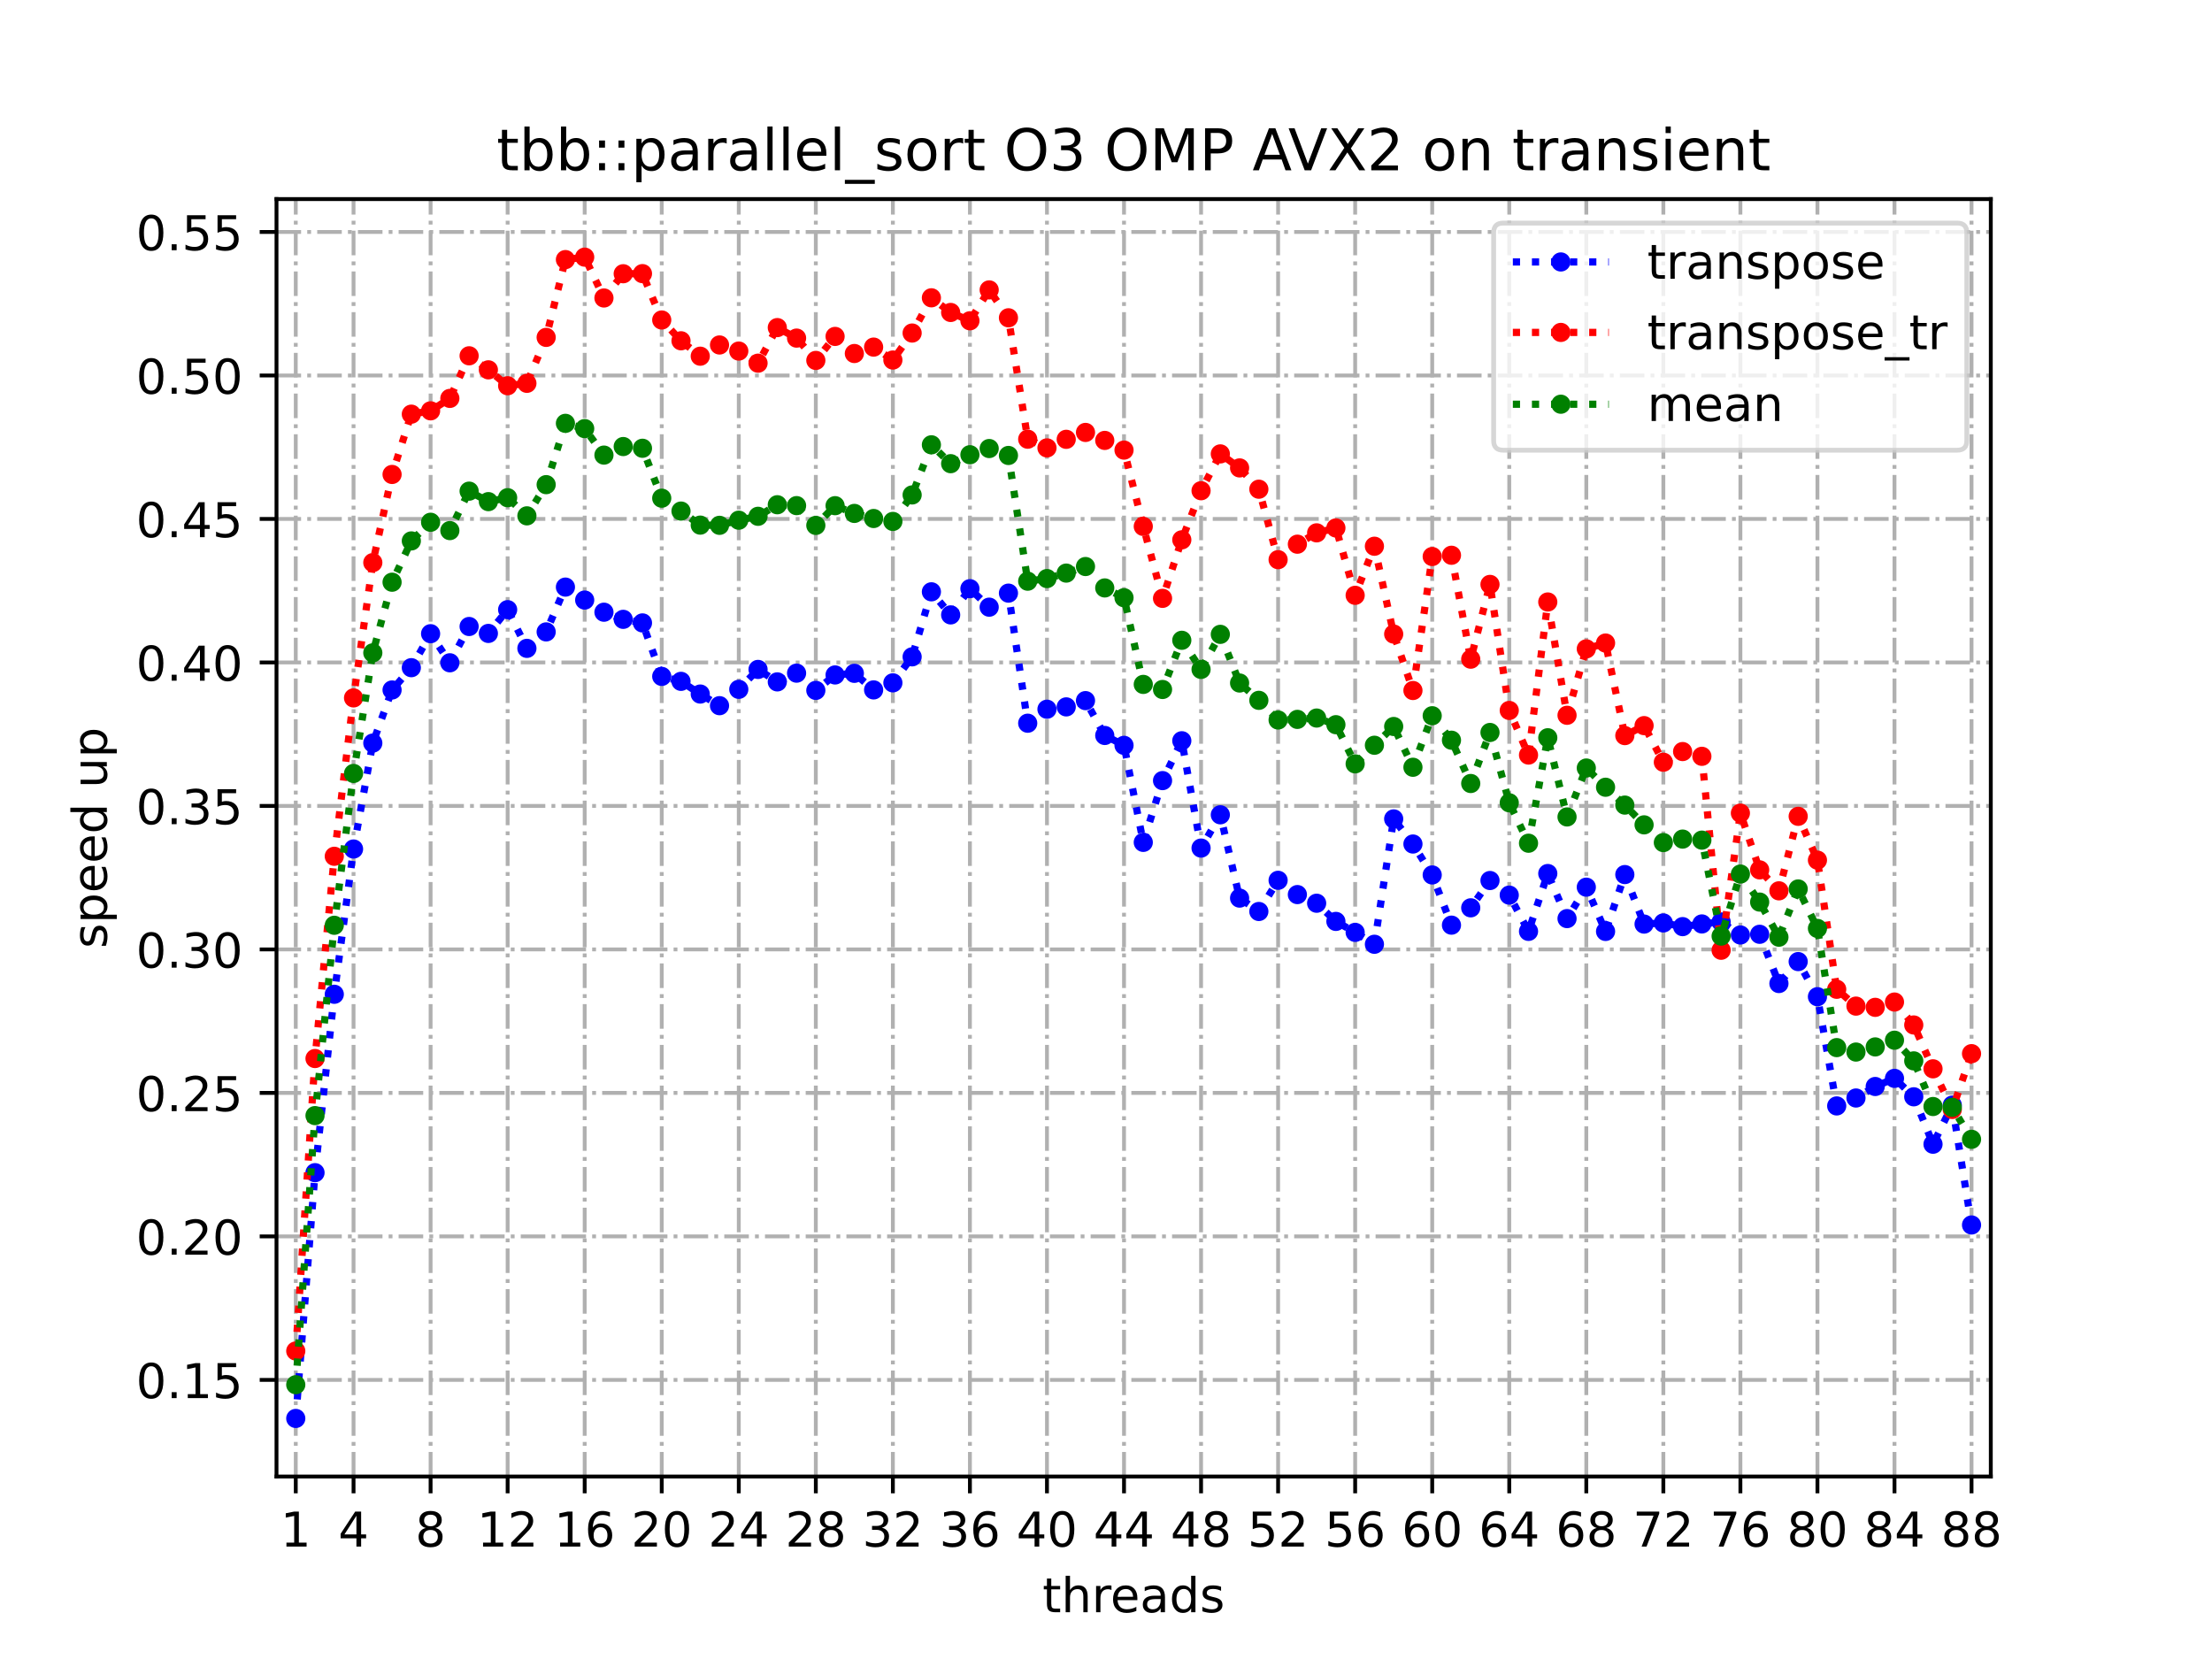 <?xml version="1.0" encoding="utf-8" standalone="no"?>
<!DOCTYPE svg PUBLIC "-//W3C//DTD SVG 1.1//EN"
  "http://www.w3.org/Graphics/SVG/1.1/DTD/svg11.dtd">
<!-- Created with matplotlib (https://matplotlib.org/) -->
<svg height="345.6pt" version="1.1" viewBox="0 0 460.8 345.6" width="460.8pt" xmlns="http://www.w3.org/2000/svg" xmlns:xlink="http://www.w3.org/1999/xlink">
 <defs>
  <style type="text/css">
*{stroke-linecap:butt;stroke-linejoin:round;}
  </style>
 </defs>
 <g id="figure_1">
  <g id="patch_1">
   <path d="M 0 345.6 
L 460.8 345.6 
L 460.8 0 
L 0 0 
z
" style="fill:#ffffff;"/>
  </g>
  <g id="axes_1">
   <g id="patch_2">
    <path d="M 57.6 307.584 
L 414.72 307.584 
L 414.72 41.472 
L 57.6 41.472 
z
" style="fill:#ffffff;"/>
   </g>
   <g id="matplotlib.axis_1">
    <g id="xtick_1">
     <g id="line2d_1">
      <path clip-path="url(#pc81ea487ca)" d="M 61.613 307.584 
L 61.613 41.472 
" style="fill:none;stroke:#b0b0b0;stroke-dasharray:5.12,1.28,0.8,1.28;stroke-dashoffset:0;stroke-width:0.8;"/>
     </g>
     <g id="line2d_2">
      <defs>
       <path d="M 0 0 
L 0 3.5 
" id="m047b3b8ef6" style="stroke:#000000;stroke-width:0.8;"/>
      </defs>
      <g>
       <use style="stroke:#000000;stroke-width:0.8;" x="61.613" xlink:href="#m047b3b8ef6" y="307.584"/>
      </g>
     </g>
     <g id="text_1">
      <!-- 1 -->
      <defs>
       <path d="M 12.406 8.297 
L 28.516 8.297 
L 28.516 63.922 
L 10.984 60.406 
L 10.984 69.391 
L 28.422 72.906 
L 38.281 72.906 
L 38.281 8.297 
L 54.391 8.297 
L 54.391 0 
L 12.406 0 
z
" id="DejaVuSans-49"/>
      </defs>
      <g transform="translate(58.431 322.182)scale(0.1 -0.1)">
       <use xlink:href="#DejaVuSans-49"/>
      </g>
     </g>
    </g>
    <g id="xtick_2">
     <g id="line2d_3">
      <path clip-path="url(#pc81ea487ca)" d="M 73.65 307.584 
L 73.65 41.472 
" style="fill:none;stroke:#b0b0b0;stroke-dasharray:5.12,1.28,0.8,1.28;stroke-dashoffset:0;stroke-width:0.8;"/>
     </g>
     <g id="line2d_4">
      <g>
       <use style="stroke:#000000;stroke-width:0.8;" x="73.65" xlink:href="#m047b3b8ef6" y="307.584"/>
      </g>
     </g>
     <g id="text_2">
      <!-- 4 -->
      <defs>
       <path d="M 37.797 64.312 
L 12.891 25.391 
L 37.797 25.391 
z
M 35.203 72.906 
L 47.609 72.906 
L 47.609 25.391 
L 58.016 25.391 
L 58.016 17.188 
L 47.609 17.188 
L 47.609 0 
L 37.797 0 
L 37.797 17.188 
L 4.891 17.188 
L 4.891 26.703 
z
" id="DejaVuSans-52"/>
      </defs>
      <g transform="translate(70.469 322.182)scale(0.1 -0.1)">
       <use xlink:href="#DejaVuSans-52"/>
      </g>
     </g>
    </g>
    <g id="xtick_3">
     <g id="line2d_5">
      <path clip-path="url(#pc81ea487ca)" d="M 89.701 307.584 
L 89.701 41.472 
" style="fill:none;stroke:#b0b0b0;stroke-dasharray:5.12,1.28,0.8,1.28;stroke-dashoffset:0;stroke-width:0.8;"/>
     </g>
     <g id="line2d_6">
      <g>
       <use style="stroke:#000000;stroke-width:0.8;" x="89.701" xlink:href="#m047b3b8ef6" y="307.584"/>
      </g>
     </g>
     <g id="text_3">
      <!-- 8 -->
      <defs>
       <path d="M 31.781 34.625 
Q 24.75 34.625 20.719 30.859 
Q 16.703 27.094 16.703 20.516 
Q 16.703 13.922 20.719 10.156 
Q 24.75 6.391 31.781 6.391 
Q 38.812 6.391 42.859 10.172 
Q 46.922 13.969 46.922 20.516 
Q 46.922 27.094 42.891 30.859 
Q 38.875 34.625 31.781 34.625 
z
M 21.922 38.812 
Q 15.578 40.375 12.031 44.719 
Q 8.5 49.078 8.5 55.328 
Q 8.5 64.062 14.719 69.141 
Q 20.953 74.219 31.781 74.219 
Q 42.672 74.219 48.875 69.141 
Q 55.078 64.062 55.078 55.328 
Q 55.078 49.078 51.531 44.719 
Q 48 40.375 41.703 38.812 
Q 48.828 37.156 52.797 32.312 
Q 56.781 27.484 56.781 20.516 
Q 56.781 9.906 50.312 4.234 
Q 43.844 -1.422 31.781 -1.422 
Q 19.734 -1.422 13.25 4.234 
Q 6.781 9.906 6.781 20.516 
Q 6.781 27.484 10.781 32.312 
Q 14.797 37.156 21.922 38.812 
z
M 18.312 54.391 
Q 18.312 48.734 21.844 45.562 
Q 25.391 42.391 31.781 42.391 
Q 38.141 42.391 41.719 45.562 
Q 45.312 48.734 45.312 54.391 
Q 45.312 60.062 41.719 63.234 
Q 38.141 66.406 31.781 66.406 
Q 25.391 66.406 21.844 63.234 
Q 18.312 60.062 18.312 54.391 
z
" id="DejaVuSans-56"/>
      </defs>
      <g transform="translate(86.519 322.182)scale(0.1 -0.1)">
       <use xlink:href="#DejaVuSans-56"/>
      </g>
     </g>
    </g>
    <g id="xtick_4">
     <g id="line2d_7">
      <path clip-path="url(#pc81ea487ca)" d="M 105.751 307.584 
L 105.751 41.472 
" style="fill:none;stroke:#b0b0b0;stroke-dasharray:5.12,1.28,0.8,1.28;stroke-dashoffset:0;stroke-width:0.8;"/>
     </g>
     <g id="line2d_8">
      <g>
       <use style="stroke:#000000;stroke-width:0.8;" x="105.751" xlink:href="#m047b3b8ef6" y="307.584"/>
      </g>
     </g>
     <g id="text_4">
      <!-- 12 -->
      <defs>
       <path d="M 19.188 8.297 
L 53.609 8.297 
L 53.609 0 
L 7.328 0 
L 7.328 8.297 
Q 12.938 14.109 22.625 23.891 
Q 32.328 33.688 34.812 36.531 
Q 39.547 41.844 41.422 45.531 
Q 43.312 49.219 43.312 52.781 
Q 43.312 58.594 39.234 62.25 
Q 35.156 65.922 28.609 65.922 
Q 23.969 65.922 18.812 64.312 
Q 13.672 62.703 7.812 59.422 
L 7.812 69.391 
Q 13.766 71.781 18.938 73 
Q 24.125 74.219 28.422 74.219 
Q 39.75 74.219 46.484 68.547 
Q 53.219 62.891 53.219 53.422 
Q 53.219 48.922 51.531 44.891 
Q 49.859 40.875 45.406 35.406 
Q 44.188 33.984 37.641 27.219 
Q 31.109 20.453 19.188 8.297 
z
" id="DejaVuSans-50"/>
      </defs>
      <g transform="translate(99.389 322.182)scale(0.1 -0.1)">
       <use xlink:href="#DejaVuSans-49"/>
       <use x="63.623" xlink:href="#DejaVuSans-50"/>
      </g>
     </g>
    </g>
    <g id="xtick_5">
     <g id="line2d_9">
      <path clip-path="url(#pc81ea487ca)" d="M 121.801 307.584 
L 121.801 41.472 
" style="fill:none;stroke:#b0b0b0;stroke-dasharray:5.12,1.28,0.8,1.28;stroke-dashoffset:0;stroke-width:0.8;"/>
     </g>
     <g id="line2d_10">
      <g>
       <use style="stroke:#000000;stroke-width:0.8;" x="121.801" xlink:href="#m047b3b8ef6" y="307.584"/>
      </g>
     </g>
     <g id="text_5">
      <!-- 16 -->
      <defs>
       <path d="M 33.016 40.375 
Q 26.375 40.375 22.484 35.828 
Q 18.609 31.297 18.609 23.391 
Q 18.609 15.531 22.484 10.953 
Q 26.375 6.391 33.016 6.391 
Q 39.656 6.391 43.531 10.953 
Q 47.406 15.531 47.406 23.391 
Q 47.406 31.297 43.531 35.828 
Q 39.656 40.375 33.016 40.375 
z
M 52.594 71.297 
L 52.594 62.312 
Q 48.875 64.062 45.094 64.984 
Q 41.312 65.922 37.594 65.922 
Q 27.828 65.922 22.672 59.328 
Q 17.531 52.734 16.797 39.406 
Q 19.672 43.656 24.016 45.922 
Q 28.375 48.188 33.594 48.188 
Q 44.578 48.188 50.953 41.516 
Q 57.328 34.859 57.328 23.391 
Q 57.328 12.156 50.688 5.359 
Q 44.047 -1.422 33.016 -1.422 
Q 20.359 -1.422 13.672 8.266 
Q 6.984 17.969 6.984 36.375 
Q 6.984 53.656 15.188 63.938 
Q 23.391 74.219 37.203 74.219 
Q 40.922 74.219 44.703 73.484 
Q 48.484 72.75 52.594 71.297 
z
" id="DejaVuSans-54"/>
      </defs>
      <g transform="translate(115.439 322.182)scale(0.1 -0.1)">
       <use xlink:href="#DejaVuSans-49"/>
       <use x="63.623" xlink:href="#DejaVuSans-54"/>
      </g>
     </g>
    </g>
    <g id="xtick_6">
     <g id="line2d_11">
      <path clip-path="url(#pc81ea487ca)" d="M 137.852 307.584 
L 137.852 41.472 
" style="fill:none;stroke:#b0b0b0;stroke-dasharray:5.12,1.28,0.8,1.28;stroke-dashoffset:0;stroke-width:0.8;"/>
     </g>
     <g id="line2d_12">
      <g>
       <use style="stroke:#000000;stroke-width:0.8;" x="137.852" xlink:href="#m047b3b8ef6" y="307.584"/>
      </g>
     </g>
     <g id="text_6">
      <!-- 20 -->
      <defs>
       <path d="M 31.781 66.406 
Q 24.172 66.406 20.328 58.906 
Q 16.5 51.422 16.5 36.375 
Q 16.5 21.391 20.328 13.891 
Q 24.172 6.391 31.781 6.391 
Q 39.453 6.391 43.281 13.891 
Q 47.125 21.391 47.125 36.375 
Q 47.125 51.422 43.281 58.906 
Q 39.453 66.406 31.781 66.406 
z
M 31.781 74.219 
Q 44.047 74.219 50.516 64.516 
Q 56.984 54.828 56.984 36.375 
Q 56.984 17.969 50.516 8.266 
Q 44.047 -1.422 31.781 -1.422 
Q 19.531 -1.422 13.062 8.266 
Q 6.594 17.969 6.594 36.375 
Q 6.594 54.828 13.062 64.516 
Q 19.531 74.219 31.781 74.219 
z
" id="DejaVuSans-48"/>
      </defs>
      <g transform="translate(131.489 322.182)scale(0.1 -0.1)">
       <use xlink:href="#DejaVuSans-50"/>
       <use x="63.623" xlink:href="#DejaVuSans-48"/>
      </g>
     </g>
    </g>
    <g id="xtick_7">
     <g id="line2d_13">
      <path clip-path="url(#pc81ea487ca)" d="M 153.902 307.584 
L 153.902 41.472 
" style="fill:none;stroke:#b0b0b0;stroke-dasharray:5.12,1.28,0.8,1.28;stroke-dashoffset:0;stroke-width:0.8;"/>
     </g>
     <g id="line2d_14">
      <g>
       <use style="stroke:#000000;stroke-width:0.8;" x="153.902" xlink:href="#m047b3b8ef6" y="307.584"/>
      </g>
     </g>
     <g id="text_7">
      <!-- 24 -->
      <g transform="translate(147.54 322.182)scale(0.1 -0.1)">
       <use xlink:href="#DejaVuSans-50"/>
       <use x="63.623" xlink:href="#DejaVuSans-52"/>
      </g>
     </g>
    </g>
    <g id="xtick_8">
     <g id="line2d_15">
      <path clip-path="url(#pc81ea487ca)" d="M 169.952 307.584 
L 169.952 41.472 
" style="fill:none;stroke:#b0b0b0;stroke-dasharray:5.12,1.28,0.8,1.28;stroke-dashoffset:0;stroke-width:0.8;"/>
     </g>
     <g id="line2d_16">
      <g>
       <use style="stroke:#000000;stroke-width:0.8;" x="169.952" xlink:href="#m047b3b8ef6" y="307.584"/>
      </g>
     </g>
     <g id="text_8">
      <!-- 28 -->
      <g transform="translate(163.59 322.182)scale(0.1 -0.1)">
       <use xlink:href="#DejaVuSans-50"/>
       <use x="63.623" xlink:href="#DejaVuSans-56"/>
      </g>
     </g>
    </g>
    <g id="xtick_9">
     <g id="line2d_17">
      <path clip-path="url(#pc81ea487ca)" d="M 186.003 307.584 
L 186.003 41.472 
" style="fill:none;stroke:#b0b0b0;stroke-dasharray:5.12,1.28,0.8,1.28;stroke-dashoffset:0;stroke-width:0.8;"/>
     </g>
     <g id="line2d_18">
      <g>
       <use style="stroke:#000000;stroke-width:0.8;" x="186.003" xlink:href="#m047b3b8ef6" y="307.584"/>
      </g>
     </g>
     <g id="text_9">
      <!-- 32 -->
      <defs>
       <path d="M 40.578 39.312 
Q 47.656 37.797 51.625 33 
Q 55.609 28.219 55.609 21.188 
Q 55.609 10.406 48.188 4.484 
Q 40.766 -1.422 27.094 -1.422 
Q 22.516 -1.422 17.656 -0.516 
Q 12.797 0.391 7.625 2.203 
L 7.625 11.719 
Q 11.719 9.328 16.594 8.109 
Q 21.484 6.891 26.812 6.891 
Q 36.078 6.891 40.938 10.547 
Q 45.797 14.203 45.797 21.188 
Q 45.797 27.641 41.281 31.266 
Q 36.766 34.906 28.719 34.906 
L 20.219 34.906 
L 20.219 43.016 
L 29.109 43.016 
Q 36.375 43.016 40.234 45.922 
Q 44.094 48.828 44.094 54.297 
Q 44.094 59.906 40.109 62.906 
Q 36.141 65.922 28.719 65.922 
Q 24.656 65.922 20.016 65.031 
Q 15.375 64.156 9.812 62.312 
L 9.812 71.094 
Q 15.438 72.656 20.344 73.438 
Q 25.25 74.219 29.594 74.219 
Q 40.828 74.219 47.359 69.109 
Q 53.906 64.016 53.906 55.328 
Q 53.906 49.266 50.438 45.094 
Q 46.969 40.922 40.578 39.312 
z
" id="DejaVuSans-51"/>
      </defs>
      <g transform="translate(179.64 322.182)scale(0.1 -0.1)">
       <use xlink:href="#DejaVuSans-51"/>
       <use x="63.623" xlink:href="#DejaVuSans-50"/>
      </g>
     </g>
    </g>
    <g id="xtick_10">
     <g id="line2d_19">
      <path clip-path="url(#pc81ea487ca)" d="M 202.053 307.584 
L 202.053 41.472 
" style="fill:none;stroke:#b0b0b0;stroke-dasharray:5.12,1.28,0.8,1.28;stroke-dashoffset:0;stroke-width:0.8;"/>
     </g>
     <g id="line2d_20">
      <g>
       <use style="stroke:#000000;stroke-width:0.8;" x="202.053" xlink:href="#m047b3b8ef6" y="307.584"/>
      </g>
     </g>
     <g id="text_10">
      <!-- 36 -->
      <g transform="translate(195.691 322.182)scale(0.1 -0.1)">
       <use xlink:href="#DejaVuSans-51"/>
       <use x="63.623" xlink:href="#DejaVuSans-54"/>
      </g>
     </g>
    </g>
    <g id="xtick_11">
     <g id="line2d_21">
      <path clip-path="url(#pc81ea487ca)" d="M 218.103 307.584 
L 218.103 41.472 
" style="fill:none;stroke:#b0b0b0;stroke-dasharray:5.12,1.28,0.8,1.28;stroke-dashoffset:0;stroke-width:0.8;"/>
     </g>
     <g id="line2d_22">
      <g>
       <use style="stroke:#000000;stroke-width:0.8;" x="218.103" xlink:href="#m047b3b8ef6" y="307.584"/>
      </g>
     </g>
     <g id="text_11">
      <!-- 40 -->
      <g transform="translate(211.741 322.182)scale(0.1 -0.1)">
       <use xlink:href="#DejaVuSans-52"/>
       <use x="63.623" xlink:href="#DejaVuSans-48"/>
      </g>
     </g>
    </g>
    <g id="xtick_12">
     <g id="line2d_23">
      <path clip-path="url(#pc81ea487ca)" d="M 234.154 307.584 
L 234.154 41.472 
" style="fill:none;stroke:#b0b0b0;stroke-dasharray:5.12,1.28,0.8,1.28;stroke-dashoffset:0;stroke-width:0.8;"/>
     </g>
     <g id="line2d_24">
      <g>
       <use style="stroke:#000000;stroke-width:0.8;" x="234.154" xlink:href="#m047b3b8ef6" y="307.584"/>
      </g>
     </g>
     <g id="text_12">
      <!-- 44 -->
      <g transform="translate(227.791 322.182)scale(0.1 -0.1)">
       <use xlink:href="#DejaVuSans-52"/>
       <use x="63.623" xlink:href="#DejaVuSans-52"/>
      </g>
     </g>
    </g>
    <g id="xtick_13">
     <g id="line2d_25">
      <path clip-path="url(#pc81ea487ca)" d="M 250.204 307.584 
L 250.204 41.472 
" style="fill:none;stroke:#b0b0b0;stroke-dasharray:5.12,1.28,0.8,1.28;stroke-dashoffset:0;stroke-width:0.8;"/>
     </g>
     <g id="line2d_26">
      <g>
       <use style="stroke:#000000;stroke-width:0.8;" x="250.204" xlink:href="#m047b3b8ef6" y="307.584"/>
      </g>
     </g>
     <g id="text_13">
      <!-- 48 -->
      <g transform="translate(243.842 322.182)scale(0.1 -0.1)">
       <use xlink:href="#DejaVuSans-52"/>
       <use x="63.623" xlink:href="#DejaVuSans-56"/>
      </g>
     </g>
    </g>
    <g id="xtick_14">
     <g id="line2d_27">
      <path clip-path="url(#pc81ea487ca)" d="M 266.254 307.584 
L 266.254 41.472 
" style="fill:none;stroke:#b0b0b0;stroke-dasharray:5.12,1.28,0.8,1.28;stroke-dashoffset:0;stroke-width:0.8;"/>
     </g>
     <g id="line2d_28">
      <g>
       <use style="stroke:#000000;stroke-width:0.8;" x="266.254" xlink:href="#m047b3b8ef6" y="307.584"/>
      </g>
     </g>
     <g id="text_14">
      <!-- 52 -->
      <defs>
       <path d="M 10.797 72.906 
L 49.516 72.906 
L 49.516 64.594 
L 19.828 64.594 
L 19.828 46.734 
Q 21.969 47.469 24.109 47.828 
Q 26.266 48.188 28.422 48.188 
Q 40.625 48.188 47.75 41.5 
Q 54.891 34.812 54.891 23.391 
Q 54.891 11.625 47.562 5.094 
Q 40.234 -1.422 26.906 -1.422 
Q 22.312 -1.422 17.547 -0.641 
Q 12.797 0.141 7.719 1.703 
L 7.719 11.625 
Q 12.109 9.234 16.797 8.062 
Q 21.484 6.891 26.703 6.891 
Q 35.156 6.891 40.078 11.328 
Q 45.016 15.766 45.016 23.391 
Q 45.016 31 40.078 35.438 
Q 35.156 39.891 26.703 39.891 
Q 22.75 39.891 18.812 39.016 
Q 14.891 38.141 10.797 36.281 
z
" id="DejaVuSans-53"/>
      </defs>
      <g transform="translate(259.892 322.182)scale(0.1 -0.1)">
       <use xlink:href="#DejaVuSans-53"/>
       <use x="63.623" xlink:href="#DejaVuSans-50"/>
      </g>
     </g>
    </g>
    <g id="xtick_15">
     <g id="line2d_29">
      <path clip-path="url(#pc81ea487ca)" d="M 282.305 307.584 
L 282.305 41.472 
" style="fill:none;stroke:#b0b0b0;stroke-dasharray:5.12,1.28,0.8,1.28;stroke-dashoffset:0;stroke-width:0.8;"/>
     </g>
     <g id="line2d_30">
      <g>
       <use style="stroke:#000000;stroke-width:0.8;" x="282.305" xlink:href="#m047b3b8ef6" y="307.584"/>
      </g>
     </g>
     <g id="text_15">
      <!-- 56 -->
      <g transform="translate(275.942 322.182)scale(0.1 -0.1)">
       <use xlink:href="#DejaVuSans-53"/>
       <use x="63.623" xlink:href="#DejaVuSans-54"/>
      </g>
     </g>
    </g>
    <g id="xtick_16">
     <g id="line2d_31">
      <path clip-path="url(#pc81ea487ca)" d="M 298.355 307.584 
L 298.355 41.472 
" style="fill:none;stroke:#b0b0b0;stroke-dasharray:5.12,1.28,0.8,1.28;stroke-dashoffset:0;stroke-width:0.8;"/>
     </g>
     <g id="line2d_32">
      <g>
       <use style="stroke:#000000;stroke-width:0.8;" x="298.355" xlink:href="#m047b3b8ef6" y="307.584"/>
      </g>
     </g>
     <g id="text_16">
      <!-- 60 -->
      <g transform="translate(291.993 322.182)scale(0.1 -0.1)">
       <use xlink:href="#DejaVuSans-54"/>
       <use x="63.623" xlink:href="#DejaVuSans-48"/>
      </g>
     </g>
    </g>
    <g id="xtick_17">
     <g id="line2d_33">
      <path clip-path="url(#pc81ea487ca)" d="M 314.405 307.584 
L 314.405 41.472 
" style="fill:none;stroke:#b0b0b0;stroke-dasharray:5.12,1.28,0.8,1.28;stroke-dashoffset:0;stroke-width:0.8;"/>
     </g>
     <g id="line2d_34">
      <g>
       <use style="stroke:#000000;stroke-width:0.8;" x="314.405" xlink:href="#m047b3b8ef6" y="307.584"/>
      </g>
     </g>
     <g id="text_17">
      <!-- 64 -->
      <g transform="translate(308.043 322.182)scale(0.1 -0.1)">
       <use xlink:href="#DejaVuSans-54"/>
       <use x="63.623" xlink:href="#DejaVuSans-52"/>
      </g>
     </g>
    </g>
    <g id="xtick_18">
     <g id="line2d_35">
      <path clip-path="url(#pc81ea487ca)" d="M 330.456 307.584 
L 330.456 41.472 
" style="fill:none;stroke:#b0b0b0;stroke-dasharray:5.12,1.28,0.8,1.28;stroke-dashoffset:0;stroke-width:0.8;"/>
     </g>
     <g id="line2d_36">
      <g>
       <use style="stroke:#000000;stroke-width:0.8;" x="330.456" xlink:href="#m047b3b8ef6" y="307.584"/>
      </g>
     </g>
     <g id="text_18">
      <!-- 68 -->
      <g transform="translate(324.093 322.182)scale(0.1 -0.1)">
       <use xlink:href="#DejaVuSans-54"/>
       <use x="63.623" xlink:href="#DejaVuSans-56"/>
      </g>
     </g>
    </g>
    <g id="xtick_19">
     <g id="line2d_37">
      <path clip-path="url(#pc81ea487ca)" d="M 346.506 307.584 
L 346.506 41.472 
" style="fill:none;stroke:#b0b0b0;stroke-dasharray:5.12,1.28,0.8,1.28;stroke-dashoffset:0;stroke-width:0.8;"/>
     </g>
     <g id="line2d_38">
      <g>
       <use style="stroke:#000000;stroke-width:0.8;" x="346.506" xlink:href="#m047b3b8ef6" y="307.584"/>
      </g>
     </g>
     <g id="text_19">
      <!-- 72 -->
      <defs>
       <path d="M 8.203 72.906 
L 55.078 72.906 
L 55.078 68.703 
L 28.609 0 
L 18.312 0 
L 43.219 64.594 
L 8.203 64.594 
z
" id="DejaVuSans-55"/>
      </defs>
      <g transform="translate(340.144 322.182)scale(0.1 -0.1)">
       <use xlink:href="#DejaVuSans-55"/>
       <use x="63.623" xlink:href="#DejaVuSans-50"/>
      </g>
     </g>
    </g>
    <g id="xtick_20">
     <g id="line2d_39">
      <path clip-path="url(#pc81ea487ca)" d="M 362.556 307.584 
L 362.556 41.472 
" style="fill:none;stroke:#b0b0b0;stroke-dasharray:5.12,1.28,0.8,1.28;stroke-dashoffset:0;stroke-width:0.8;"/>
     </g>
     <g id="line2d_40">
      <g>
       <use style="stroke:#000000;stroke-width:0.8;" x="362.556" xlink:href="#m047b3b8ef6" y="307.584"/>
      </g>
     </g>
     <g id="text_20">
      <!-- 76 -->
      <g transform="translate(356.194 322.182)scale(0.1 -0.1)">
       <use xlink:href="#DejaVuSans-55"/>
       <use x="63.623" xlink:href="#DejaVuSans-54"/>
      </g>
     </g>
    </g>
    <g id="xtick_21">
     <g id="line2d_41">
      <path clip-path="url(#pc81ea487ca)" d="M 378.607 307.584 
L 378.607 41.472 
" style="fill:none;stroke:#b0b0b0;stroke-dasharray:5.12,1.28,0.8,1.28;stroke-dashoffset:0;stroke-width:0.8;"/>
     </g>
     <g id="line2d_42">
      <g>
       <use style="stroke:#000000;stroke-width:0.8;" x="378.607" xlink:href="#m047b3b8ef6" y="307.584"/>
      </g>
     </g>
     <g id="text_21">
      <!-- 80 -->
      <g transform="translate(372.244 322.182)scale(0.1 -0.1)">
       <use xlink:href="#DejaVuSans-56"/>
       <use x="63.623" xlink:href="#DejaVuSans-48"/>
      </g>
     </g>
    </g>
    <g id="xtick_22">
     <g id="line2d_43">
      <path clip-path="url(#pc81ea487ca)" d="M 394.657 307.584 
L 394.657 41.472 
" style="fill:none;stroke:#b0b0b0;stroke-dasharray:5.12,1.28,0.8,1.28;stroke-dashoffset:0;stroke-width:0.8;"/>
     </g>
     <g id="line2d_44">
      <g>
       <use style="stroke:#000000;stroke-width:0.8;" x="394.657" xlink:href="#m047b3b8ef6" y="307.584"/>
      </g>
     </g>
     <g id="text_22">
      <!-- 84 -->
      <g transform="translate(388.295 322.182)scale(0.1 -0.1)">
       <use xlink:href="#DejaVuSans-56"/>
       <use x="63.623" xlink:href="#DejaVuSans-52"/>
      </g>
     </g>
    </g>
    <g id="xtick_23">
     <g id="line2d_45">
      <path clip-path="url(#pc81ea487ca)" d="M 410.707 307.584 
L 410.707 41.472 
" style="fill:none;stroke:#b0b0b0;stroke-dasharray:5.12,1.28,0.8,1.28;stroke-dashoffset:0;stroke-width:0.8;"/>
     </g>
     <g id="line2d_46">
      <g>
       <use style="stroke:#000000;stroke-width:0.8;" x="410.707" xlink:href="#m047b3b8ef6" y="307.584"/>
      </g>
     </g>
     <g id="text_23">
      <!-- 88 -->
      <g transform="translate(404.345 322.182)scale(0.1 -0.1)">
       <use xlink:href="#DejaVuSans-56"/>
       <use x="63.623" xlink:href="#DejaVuSans-56"/>
      </g>
     </g>
    </g>
    <g id="text_24">
     <!-- threads -->
     <defs>
      <path d="M 18.312 70.219 
L 18.312 54.688 
L 36.812 54.688 
L 36.812 47.703 
L 18.312 47.703 
L 18.312 18.016 
Q 18.312 11.328 20.141 9.422 
Q 21.969 7.516 27.594 7.516 
L 36.812 7.516 
L 36.812 0 
L 27.594 0 
Q 17.188 0 13.234 3.875 
Q 9.281 7.766 9.281 18.016 
L 9.281 47.703 
L 2.688 47.703 
L 2.688 54.688 
L 9.281 54.688 
L 9.281 70.219 
z
" id="DejaVuSans-116"/>
      <path d="M 54.891 33.016 
L 54.891 0 
L 45.906 0 
L 45.906 32.719 
Q 45.906 40.484 42.875 44.328 
Q 39.844 48.188 33.797 48.188 
Q 26.516 48.188 22.312 43.547 
Q 18.109 38.922 18.109 30.906 
L 18.109 0 
L 9.078 0 
L 9.078 75.984 
L 18.109 75.984 
L 18.109 46.188 
Q 21.344 51.125 25.703 53.562 
Q 30.078 56 35.797 56 
Q 45.219 56 50.047 50.172 
Q 54.891 44.344 54.891 33.016 
z
" id="DejaVuSans-104"/>
      <path d="M 41.109 46.297 
Q 39.594 47.172 37.812 47.578 
Q 36.031 48 33.891 48 
Q 26.266 48 22.188 43.047 
Q 18.109 38.094 18.109 28.812 
L 18.109 0 
L 9.078 0 
L 9.078 54.688 
L 18.109 54.688 
L 18.109 46.188 
Q 20.953 51.172 25.484 53.578 
Q 30.031 56 36.531 56 
Q 37.453 56 38.578 55.875 
Q 39.703 55.766 41.062 55.516 
z
" id="DejaVuSans-114"/>
      <path d="M 56.203 29.594 
L 56.203 25.203 
L 14.891 25.203 
Q 15.484 15.922 20.484 11.062 
Q 25.484 6.203 34.422 6.203 
Q 39.594 6.203 44.453 7.469 
Q 49.312 8.734 54.109 11.281 
L 54.109 2.781 
Q 49.266 0.734 44.188 -0.344 
Q 39.109 -1.422 33.891 -1.422 
Q 20.797 -1.422 13.156 6.188 
Q 5.516 13.812 5.516 26.812 
Q 5.516 40.234 12.766 48.109 
Q 20.016 56 32.328 56 
Q 43.359 56 49.781 48.891 
Q 56.203 41.797 56.203 29.594 
z
M 47.219 32.234 
Q 47.125 39.594 43.094 43.984 
Q 39.062 48.391 32.422 48.391 
Q 24.906 48.391 20.391 44.141 
Q 15.875 39.891 15.188 32.172 
z
" id="DejaVuSans-101"/>
      <path d="M 34.281 27.484 
Q 23.391 27.484 19.188 25 
Q 14.984 22.516 14.984 16.5 
Q 14.984 11.719 18.141 8.906 
Q 21.297 6.109 26.703 6.109 
Q 34.188 6.109 38.703 11.406 
Q 43.219 16.703 43.219 25.484 
L 43.219 27.484 
z
M 52.203 31.203 
L 52.203 0 
L 43.219 0 
L 43.219 8.297 
Q 40.141 3.328 35.547 0.953 
Q 30.953 -1.422 24.312 -1.422 
Q 15.922 -1.422 10.953 3.297 
Q 6 8.016 6 15.922 
Q 6 25.141 12.172 29.828 
Q 18.359 34.516 30.609 34.516 
L 43.219 34.516 
L 43.219 35.406 
Q 43.219 41.609 39.141 45 
Q 35.062 48.391 27.688 48.391 
Q 23 48.391 18.547 47.266 
Q 14.109 46.141 10.016 43.891 
L 10.016 52.203 
Q 14.938 54.109 19.578 55.047 
Q 24.219 56 28.609 56 
Q 40.484 56 46.344 49.844 
Q 52.203 43.703 52.203 31.203 
z
" id="DejaVuSans-97"/>
      <path d="M 45.406 46.391 
L 45.406 75.984 
L 54.391 75.984 
L 54.391 0 
L 45.406 0 
L 45.406 8.203 
Q 42.578 3.328 38.25 0.953 
Q 33.938 -1.422 27.875 -1.422 
Q 17.969 -1.422 11.734 6.484 
Q 5.516 14.406 5.516 27.297 
Q 5.516 40.188 11.734 48.094 
Q 17.969 56 27.875 56 
Q 33.938 56 38.25 53.625 
Q 42.578 51.266 45.406 46.391 
z
M 14.797 27.297 
Q 14.797 17.391 18.875 11.75 
Q 22.953 6.109 30.078 6.109 
Q 37.203 6.109 41.297 11.75 
Q 45.406 17.391 45.406 27.297 
Q 45.406 37.203 41.297 42.844 
Q 37.203 48.484 30.078 48.484 
Q 22.953 48.484 18.875 42.844 
Q 14.797 37.203 14.797 27.297 
z
" id="DejaVuSans-100"/>
      <path d="M 44.281 53.078 
L 44.281 44.578 
Q 40.484 46.531 36.375 47.5 
Q 32.281 48.484 27.875 48.484 
Q 21.188 48.484 17.844 46.438 
Q 14.5 44.391 14.5 40.281 
Q 14.5 37.156 16.891 35.375 
Q 19.281 33.594 26.516 31.984 
L 29.594 31.297 
Q 39.156 29.25 43.188 25.516 
Q 47.219 21.781 47.219 15.094 
Q 47.219 7.469 41.188 3.016 
Q 35.156 -1.422 24.609 -1.422 
Q 20.219 -1.422 15.453 -0.562 
Q 10.688 0.297 5.422 2 
L 5.422 11.281 
Q 10.406 8.688 15.234 7.391 
Q 20.062 6.109 24.812 6.109 
Q 31.156 6.109 34.562 8.281 
Q 37.984 10.453 37.984 14.406 
Q 37.984 18.062 35.516 20.016 
Q 33.062 21.969 24.703 23.781 
L 21.578 24.516 
Q 13.234 26.266 9.516 29.906 
Q 5.812 33.547 5.812 39.891 
Q 5.812 47.609 11.281 51.797 
Q 16.75 56 26.812 56 
Q 31.781 56 36.172 55.266 
Q 40.578 54.547 44.281 53.078 
z
" id="DejaVuSans-115"/>
     </defs>
     <g transform="translate(217.169 335.861)scale(0.1 -0.1)">
      <use xlink:href="#DejaVuSans-116"/>
      <use x="39.209" xlink:href="#DejaVuSans-104"/>
      <use x="102.588" xlink:href="#DejaVuSans-114"/>
      <use x="141.451" xlink:href="#DejaVuSans-101"/>
      <use x="202.975" xlink:href="#DejaVuSans-97"/>
      <use x="264.254" xlink:href="#DejaVuSans-100"/>
      <use x="327.73" xlink:href="#DejaVuSans-115"/>
     </g>
    </g>
   </g>
   <g id="matplotlib.axis_2">
    <g id="ytick_1">
     <g id="line2d_47">
      <path clip-path="url(#pc81ea487ca)" d="M 57.6 287.455 
L 414.72 287.455 
" style="fill:none;stroke:#b0b0b0;stroke-dasharray:5.12,1.28,0.8,1.28;stroke-dashoffset:0;stroke-width:0.8;"/>
     </g>
     <g id="line2d_48">
      <defs>
       <path d="M 0 0 
L -3.5 0 
" id="m8299e8287c" style="stroke:#000000;stroke-width:0.8;"/>
      </defs>
      <g>
       <use style="stroke:#000000;stroke-width:0.8;" x="57.6" xlink:href="#m8299e8287c" y="287.455"/>
      </g>
     </g>
     <g id="text_25">
      <!-- 0.15 -->
      <defs>
       <path d="M 10.688 12.406 
L 21 12.406 
L 21 0 
L 10.688 0 
z
" id="DejaVuSans-46"/>
      </defs>
      <g transform="translate(28.334 291.254)scale(0.1 -0.1)">
       <use xlink:href="#DejaVuSans-48"/>
       <use x="63.623" xlink:href="#DejaVuSans-46"/>
       <use x="95.41" xlink:href="#DejaVuSans-49"/>
       <use x="159.033" xlink:href="#DejaVuSans-53"/>
      </g>
     </g>
    </g>
    <g id="ytick_2">
     <g id="line2d_49">
      <path clip-path="url(#pc81ea487ca)" d="M 57.6 257.564 
L 414.72 257.564 
" style="fill:none;stroke:#b0b0b0;stroke-dasharray:5.12,1.28,0.8,1.28;stroke-dashoffset:0;stroke-width:0.8;"/>
     </g>
     <g id="line2d_50">
      <g>
       <use style="stroke:#000000;stroke-width:0.8;" x="57.6" xlink:href="#m8299e8287c" y="257.564"/>
      </g>
     </g>
     <g id="text_26">
      <!-- 0.20 -->
      <g transform="translate(28.334 261.363)scale(0.1 -0.1)">
       <use xlink:href="#DejaVuSans-48"/>
       <use x="63.623" xlink:href="#DejaVuSans-46"/>
       <use x="95.41" xlink:href="#DejaVuSans-50"/>
       <use x="159.033" xlink:href="#DejaVuSans-48"/>
      </g>
     </g>
    </g>
    <g id="ytick_3">
     <g id="line2d_51">
      <path clip-path="url(#pc81ea487ca)" d="M 57.6 227.673 
L 414.72 227.673 
" style="fill:none;stroke:#b0b0b0;stroke-dasharray:5.12,1.28,0.8,1.28;stroke-dashoffset:0;stroke-width:0.8;"/>
     </g>
     <g id="line2d_52">
      <g>
       <use style="stroke:#000000;stroke-width:0.8;" x="57.6" xlink:href="#m8299e8287c" y="227.673"/>
      </g>
     </g>
     <g id="text_27">
      <!-- 0.25 -->
      <g transform="translate(28.334 231.472)scale(0.1 -0.1)">
       <use xlink:href="#DejaVuSans-48"/>
       <use x="63.623" xlink:href="#DejaVuSans-46"/>
       <use x="95.41" xlink:href="#DejaVuSans-50"/>
       <use x="159.033" xlink:href="#DejaVuSans-53"/>
      </g>
     </g>
    </g>
    <g id="ytick_4">
     <g id="line2d_53">
      <path clip-path="url(#pc81ea487ca)" d="M 57.6 197.782 
L 414.72 197.782 
" style="fill:none;stroke:#b0b0b0;stroke-dasharray:5.12,1.28,0.8,1.28;stroke-dashoffset:0;stroke-width:0.8;"/>
     </g>
     <g id="line2d_54">
      <g>
       <use style="stroke:#000000;stroke-width:0.8;" x="57.6" xlink:href="#m8299e8287c" y="197.782"/>
      </g>
     </g>
     <g id="text_28">
      <!-- 0.30 -->
      <g transform="translate(28.334 201.581)scale(0.1 -0.1)">
       <use xlink:href="#DejaVuSans-48"/>
       <use x="63.623" xlink:href="#DejaVuSans-46"/>
       <use x="95.41" xlink:href="#DejaVuSans-51"/>
       <use x="159.033" xlink:href="#DejaVuSans-48"/>
      </g>
     </g>
    </g>
    <g id="ytick_5">
     <g id="line2d_55">
      <path clip-path="url(#pc81ea487ca)" d="M 57.6 167.891 
L 414.72 167.891 
" style="fill:none;stroke:#b0b0b0;stroke-dasharray:5.12,1.28,0.8,1.28;stroke-dashoffset:0;stroke-width:0.8;"/>
     </g>
     <g id="line2d_56">
      <g>
       <use style="stroke:#000000;stroke-width:0.8;" x="57.6" xlink:href="#m8299e8287c" y="167.891"/>
      </g>
     </g>
     <g id="text_29">
      <!-- 0.35 -->
      <g transform="translate(28.334 171.69)scale(0.1 -0.1)">
       <use xlink:href="#DejaVuSans-48"/>
       <use x="63.623" xlink:href="#DejaVuSans-46"/>
       <use x="95.41" xlink:href="#DejaVuSans-51"/>
       <use x="159.033" xlink:href="#DejaVuSans-53"/>
      </g>
     </g>
    </g>
    <g id="ytick_6">
     <g id="line2d_57">
      <path clip-path="url(#pc81ea487ca)" d="M 57.6 138 
L 414.72 138 
" style="fill:none;stroke:#b0b0b0;stroke-dasharray:5.12,1.28,0.8,1.28;stroke-dashoffset:0;stroke-width:0.8;"/>
     </g>
     <g id="line2d_58">
      <g>
       <use style="stroke:#000000;stroke-width:0.8;" x="57.6" xlink:href="#m8299e8287c" y="138"/>
      </g>
     </g>
     <g id="text_30">
      <!-- 0.40 -->
      <g transform="translate(28.334 141.799)scale(0.1 -0.1)">
       <use xlink:href="#DejaVuSans-48"/>
       <use x="63.623" xlink:href="#DejaVuSans-46"/>
       <use x="95.41" xlink:href="#DejaVuSans-52"/>
       <use x="159.033" xlink:href="#DejaVuSans-48"/>
      </g>
     </g>
    </g>
    <g id="ytick_7">
     <g id="line2d_59">
      <path clip-path="url(#pc81ea487ca)" d="M 57.6 108.109 
L 414.72 108.109 
" style="fill:none;stroke:#b0b0b0;stroke-dasharray:5.12,1.28,0.8,1.28;stroke-dashoffset:0;stroke-width:0.8;"/>
     </g>
     <g id="line2d_60">
      <g>
       <use style="stroke:#000000;stroke-width:0.8;" x="57.6" xlink:href="#m8299e8287c" y="108.109"/>
      </g>
     </g>
     <g id="text_31">
      <!-- 0.45 -->
      <g transform="translate(28.334 111.908)scale(0.1 -0.1)">
       <use xlink:href="#DejaVuSans-48"/>
       <use x="63.623" xlink:href="#DejaVuSans-46"/>
       <use x="95.41" xlink:href="#DejaVuSans-52"/>
       <use x="159.033" xlink:href="#DejaVuSans-53"/>
      </g>
     </g>
    </g>
    <g id="ytick_8">
     <g id="line2d_61">
      <path clip-path="url(#pc81ea487ca)" d="M 57.6 78.218 
L 414.72 78.218 
" style="fill:none;stroke:#b0b0b0;stroke-dasharray:5.12,1.28,0.8,1.28;stroke-dashoffset:0;stroke-width:0.8;"/>
     </g>
     <g id="line2d_62">
      <g>
       <use style="stroke:#000000;stroke-width:0.8;" x="57.6" xlink:href="#m8299e8287c" y="78.218"/>
      </g>
     </g>
     <g id="text_32">
      <!-- 0.50 -->
      <g transform="translate(28.334 82.017)scale(0.1 -0.1)">
       <use xlink:href="#DejaVuSans-48"/>
       <use x="63.623" xlink:href="#DejaVuSans-46"/>
       <use x="95.41" xlink:href="#DejaVuSans-53"/>
       <use x="159.033" xlink:href="#DejaVuSans-48"/>
      </g>
     </g>
    </g>
    <g id="ytick_9">
     <g id="line2d_63">
      <path clip-path="url(#pc81ea487ca)" d="M 57.6 48.327 
L 414.72 48.327 
" style="fill:none;stroke:#b0b0b0;stroke-dasharray:5.12,1.28,0.8,1.28;stroke-dashoffset:0;stroke-width:0.8;"/>
     </g>
     <g id="line2d_64">
      <g>
       <use style="stroke:#000000;stroke-width:0.8;" x="57.6" xlink:href="#m8299e8287c" y="48.327"/>
      </g>
     </g>
     <g id="text_33">
      <!-- 0.55 -->
      <g transform="translate(28.334 52.126)scale(0.1 -0.1)">
       <use xlink:href="#DejaVuSans-48"/>
       <use x="63.623" xlink:href="#DejaVuSans-46"/>
       <use x="95.41" xlink:href="#DejaVuSans-53"/>
       <use x="159.033" xlink:href="#DejaVuSans-53"/>
      </g>
     </g>
    </g>
    <g id="text_34">
     <!-- speed up -->
     <defs>
      <path d="M 18.109 8.203 
L 18.109 -20.797 
L 9.078 -20.797 
L 9.078 54.688 
L 18.109 54.688 
L 18.109 46.391 
Q 20.953 51.266 25.266 53.625 
Q 29.594 56 35.594 56 
Q 45.562 56 51.781 48.094 
Q 58.016 40.188 58.016 27.297 
Q 58.016 14.406 51.781 6.484 
Q 45.562 -1.422 35.594 -1.422 
Q 29.594 -1.422 25.266 0.953 
Q 20.953 3.328 18.109 8.203 
z
M 48.688 27.297 
Q 48.688 37.203 44.609 42.844 
Q 40.531 48.484 33.406 48.484 
Q 26.266 48.484 22.188 42.844 
Q 18.109 37.203 18.109 27.297 
Q 18.109 17.391 22.188 11.75 
Q 26.266 6.109 33.406 6.109 
Q 40.531 6.109 44.609 11.75 
Q 48.688 17.391 48.688 27.297 
z
" id="DejaVuSans-112"/>
      <path id="DejaVuSans-32"/>
      <path d="M 8.5 21.578 
L 8.5 54.688 
L 17.484 54.688 
L 17.484 21.922 
Q 17.484 14.156 20.5 10.266 
Q 23.531 6.391 29.594 6.391 
Q 36.859 6.391 41.078 11.031 
Q 45.312 15.672 45.312 23.688 
L 45.312 54.688 
L 54.297 54.688 
L 54.297 0 
L 45.312 0 
L 45.312 8.406 
Q 42.047 3.422 37.719 1 
Q 33.406 -1.422 27.688 -1.422 
Q 18.266 -1.422 13.375 4.438 
Q 8.5 10.297 8.5 21.578 
z
M 31.109 56 
z
" id="DejaVuSans-117"/>
     </defs>
     <g transform="translate(22.255 197.566)rotate(-90)scale(0.1 -0.1)">
      <use xlink:href="#DejaVuSans-115"/>
      <use x="52.1" xlink:href="#DejaVuSans-112"/>
      <use x="115.576" xlink:href="#DejaVuSans-101"/>
      <use x="177.1" xlink:href="#DejaVuSans-101"/>
      <use x="238.623" xlink:href="#DejaVuSans-100"/>
      <use x="302.1" xlink:href="#DejaVuSans-32"/>
      <use x="333.887" xlink:href="#DejaVuSans-117"/>
      <use x="397.266" xlink:href="#DejaVuSans-112"/>
     </g>
    </g>
   </g>
   <g id="line2d_65">
    <path clip-path="url(#pc81ea487ca)" d="M 61.613 295.488 
L 65.625 244.29 
L 69.638 207.126 
L 73.65 176.864 
L 77.663 154.798 
L 81.676 143.734 
L 85.688 139.09 
L 89.701 132.011 
L 93.713 138.071 
L 97.726 130.51 
L 101.738 131.954 
L 105.751 127.004 
L 109.764 135.065 
L 113.776 131.637 
L 117.789 122.303 
L 121.801 125.003 
L 125.814 127.535 
L 129.827 129.021 
L 133.839 129.765 
L 137.852 140.906 
L 141.864 141.938 
L 145.877 144.583 
L 149.889 147.006 
L 153.902 143.601 
L 157.915 139.454 
L 161.927 142.05 
L 165.94 140.23 
L 169.952 143.821 
L 173.965 140.605 
L 177.978 140.269 
L 181.99 143.72 
L 186.003 142.248 
L 190.015 136.832 
L 194.028 123.286 
L 198.04 128.094 
L 202.053 122.635 
L 206.066 126.485 
L 210.078 123.56 
L 214.091 150.658 
L 218.103 147.745 
L 222.116 147.257 
L 226.129 145.953 
L 230.141 153.211 
L 234.154 155.27 
L 238.166 175.483 
L 242.179 162.615 
L 246.191 154.313 
L 250.204 176.669 
L 254.217 169.737 
L 258.229 187.091 
L 262.242 189.878 
L 266.254 183.386 
L 270.267 186.357 
L 274.28 188.16 
L 278.292 191.947 
L 282.305 194.233 
L 286.317 196.709 
L 290.33 170.594 
L 294.342 175.825 
L 298.355 182.268 
L 302.368 192.725 
L 306.38 189.116 
L 310.393 183.428 
L 314.405 186.471 
L 318.418 194.023 
L 322.431 181.972 
L 326.443 191.36 
L 330.456 184.814 
L 334.468 194.036 
L 338.481 182.19 
L 342.493 192.503 
L 346.506 192.264 
L 350.519 193.033 
L 354.531 192.475 
L 358.544 192.056 
L 362.556 194.774 
L 366.569 194.631 
L 370.582 204.886 
L 374.594 200.317 
L 378.607 207.632 
L 382.619 230.385 
L 386.632 228.734 
L 390.644 226.336 
L 394.657 224.643 
L 398.67 228.484 
L 402.682 238.361 
L 406.695 230.227 
L 410.707 255.185 
" style="fill:none;stroke:#0000ff;stroke-dasharray:1.5,2.475;stroke-dashoffset:0;stroke-width:1.5;"/>
    <defs>
     <path d="M 0 1.5 
C 0.398 1.5 0.779 1.342 1.061 1.061 
C 1.342 0.779 1.5 0.398 1.5 0 
C 1.5 -0.398 1.342 -0.779 1.061 -1.061 
C 0.779 -1.342 0.398 -1.5 0 -1.5 
C -0.398 -1.5 -0.779 -1.342 -1.061 -1.061 
C -1.342 -0.779 -1.5 -0.398 -1.5 0 
C -1.5 0.398 -1.342 0.779 -1.061 1.061 
C -0.779 1.342 -0.398 1.5 0 1.5 
z
" id="ma105161167" style="stroke:#0000ff;"/>
    </defs>
    <g clip-path="url(#pc81ea487ca)">
     <use style="fill:#0000ff;stroke:#0000ff;" x="61.613" xlink:href="#ma105161167" y="295.488"/>
     <use style="fill:#0000ff;stroke:#0000ff;" x="65.625" xlink:href="#ma105161167" y="244.29"/>
     <use style="fill:#0000ff;stroke:#0000ff;" x="69.638" xlink:href="#ma105161167" y="207.126"/>
     <use style="fill:#0000ff;stroke:#0000ff;" x="73.65" xlink:href="#ma105161167" y="176.864"/>
     <use style="fill:#0000ff;stroke:#0000ff;" x="77.663" xlink:href="#ma105161167" y="154.798"/>
     <use style="fill:#0000ff;stroke:#0000ff;" x="81.676" xlink:href="#ma105161167" y="143.734"/>
     <use style="fill:#0000ff;stroke:#0000ff;" x="85.688" xlink:href="#ma105161167" y="139.09"/>
     <use style="fill:#0000ff;stroke:#0000ff;" x="89.701" xlink:href="#ma105161167" y="132.011"/>
     <use style="fill:#0000ff;stroke:#0000ff;" x="93.713" xlink:href="#ma105161167" y="138.071"/>
     <use style="fill:#0000ff;stroke:#0000ff;" x="97.726" xlink:href="#ma105161167" y="130.51"/>
     <use style="fill:#0000ff;stroke:#0000ff;" x="101.738" xlink:href="#ma105161167" y="131.954"/>
     <use style="fill:#0000ff;stroke:#0000ff;" x="105.751" xlink:href="#ma105161167" y="127.004"/>
     <use style="fill:#0000ff;stroke:#0000ff;" x="109.764" xlink:href="#ma105161167" y="135.065"/>
     <use style="fill:#0000ff;stroke:#0000ff;" x="113.776" xlink:href="#ma105161167" y="131.637"/>
     <use style="fill:#0000ff;stroke:#0000ff;" x="117.789" xlink:href="#ma105161167" y="122.303"/>
     <use style="fill:#0000ff;stroke:#0000ff;" x="121.801" xlink:href="#ma105161167" y="125.003"/>
     <use style="fill:#0000ff;stroke:#0000ff;" x="125.814" xlink:href="#ma105161167" y="127.535"/>
     <use style="fill:#0000ff;stroke:#0000ff;" x="129.827" xlink:href="#ma105161167" y="129.021"/>
     <use style="fill:#0000ff;stroke:#0000ff;" x="133.839" xlink:href="#ma105161167" y="129.765"/>
     <use style="fill:#0000ff;stroke:#0000ff;" x="137.852" xlink:href="#ma105161167" y="140.906"/>
     <use style="fill:#0000ff;stroke:#0000ff;" x="141.864" xlink:href="#ma105161167" y="141.938"/>
     <use style="fill:#0000ff;stroke:#0000ff;" x="145.877" xlink:href="#ma105161167" y="144.583"/>
     <use style="fill:#0000ff;stroke:#0000ff;" x="149.889" xlink:href="#ma105161167" y="147.006"/>
     <use style="fill:#0000ff;stroke:#0000ff;" x="153.902" xlink:href="#ma105161167" y="143.601"/>
     <use style="fill:#0000ff;stroke:#0000ff;" x="157.915" xlink:href="#ma105161167" y="139.454"/>
     <use style="fill:#0000ff;stroke:#0000ff;" x="161.927" xlink:href="#ma105161167" y="142.05"/>
     <use style="fill:#0000ff;stroke:#0000ff;" x="165.94" xlink:href="#ma105161167" y="140.23"/>
     <use style="fill:#0000ff;stroke:#0000ff;" x="169.952" xlink:href="#ma105161167" y="143.821"/>
     <use style="fill:#0000ff;stroke:#0000ff;" x="173.965" xlink:href="#ma105161167" y="140.605"/>
     <use style="fill:#0000ff;stroke:#0000ff;" x="177.978" xlink:href="#ma105161167" y="140.269"/>
     <use style="fill:#0000ff;stroke:#0000ff;" x="181.99" xlink:href="#ma105161167" y="143.72"/>
     <use style="fill:#0000ff;stroke:#0000ff;" x="186.003" xlink:href="#ma105161167" y="142.248"/>
     <use style="fill:#0000ff;stroke:#0000ff;" x="190.015" xlink:href="#ma105161167" y="136.832"/>
     <use style="fill:#0000ff;stroke:#0000ff;" x="194.028" xlink:href="#ma105161167" y="123.286"/>
     <use style="fill:#0000ff;stroke:#0000ff;" x="198.04" xlink:href="#ma105161167" y="128.094"/>
     <use style="fill:#0000ff;stroke:#0000ff;" x="202.053" xlink:href="#ma105161167" y="122.635"/>
     <use style="fill:#0000ff;stroke:#0000ff;" x="206.066" xlink:href="#ma105161167" y="126.485"/>
     <use style="fill:#0000ff;stroke:#0000ff;" x="210.078" xlink:href="#ma105161167" y="123.56"/>
     <use style="fill:#0000ff;stroke:#0000ff;" x="214.091" xlink:href="#ma105161167" y="150.658"/>
     <use style="fill:#0000ff;stroke:#0000ff;" x="218.103" xlink:href="#ma105161167" y="147.745"/>
     <use style="fill:#0000ff;stroke:#0000ff;" x="222.116" xlink:href="#ma105161167" y="147.257"/>
     <use style="fill:#0000ff;stroke:#0000ff;" x="226.129" xlink:href="#ma105161167" y="145.953"/>
     <use style="fill:#0000ff;stroke:#0000ff;" x="230.141" xlink:href="#ma105161167" y="153.211"/>
     <use style="fill:#0000ff;stroke:#0000ff;" x="234.154" xlink:href="#ma105161167" y="155.27"/>
     <use style="fill:#0000ff;stroke:#0000ff;" x="238.166" xlink:href="#ma105161167" y="175.483"/>
     <use style="fill:#0000ff;stroke:#0000ff;" x="242.179" xlink:href="#ma105161167" y="162.615"/>
     <use style="fill:#0000ff;stroke:#0000ff;" x="246.191" xlink:href="#ma105161167" y="154.313"/>
     <use style="fill:#0000ff;stroke:#0000ff;" x="250.204" xlink:href="#ma105161167" y="176.669"/>
     <use style="fill:#0000ff;stroke:#0000ff;" x="254.217" xlink:href="#ma105161167" y="169.737"/>
     <use style="fill:#0000ff;stroke:#0000ff;" x="258.229" xlink:href="#ma105161167" y="187.091"/>
     <use style="fill:#0000ff;stroke:#0000ff;" x="262.242" xlink:href="#ma105161167" y="189.878"/>
     <use style="fill:#0000ff;stroke:#0000ff;" x="266.254" xlink:href="#ma105161167" y="183.386"/>
     <use style="fill:#0000ff;stroke:#0000ff;" x="270.267" xlink:href="#ma105161167" y="186.357"/>
     <use style="fill:#0000ff;stroke:#0000ff;" x="274.28" xlink:href="#ma105161167" y="188.16"/>
     <use style="fill:#0000ff;stroke:#0000ff;" x="278.292" xlink:href="#ma105161167" y="191.947"/>
     <use style="fill:#0000ff;stroke:#0000ff;" x="282.305" xlink:href="#ma105161167" y="194.233"/>
     <use style="fill:#0000ff;stroke:#0000ff;" x="286.317" xlink:href="#ma105161167" y="196.709"/>
     <use style="fill:#0000ff;stroke:#0000ff;" x="290.33" xlink:href="#ma105161167" y="170.594"/>
     <use style="fill:#0000ff;stroke:#0000ff;" x="294.342" xlink:href="#ma105161167" y="175.825"/>
     <use style="fill:#0000ff;stroke:#0000ff;" x="298.355" xlink:href="#ma105161167" y="182.268"/>
     <use style="fill:#0000ff;stroke:#0000ff;" x="302.368" xlink:href="#ma105161167" y="192.725"/>
     <use style="fill:#0000ff;stroke:#0000ff;" x="306.38" xlink:href="#ma105161167" y="189.116"/>
     <use style="fill:#0000ff;stroke:#0000ff;" x="310.393" xlink:href="#ma105161167" y="183.428"/>
     <use style="fill:#0000ff;stroke:#0000ff;" x="314.405" xlink:href="#ma105161167" y="186.471"/>
     <use style="fill:#0000ff;stroke:#0000ff;" x="318.418" xlink:href="#ma105161167" y="194.023"/>
     <use style="fill:#0000ff;stroke:#0000ff;" x="322.431" xlink:href="#ma105161167" y="181.972"/>
     <use style="fill:#0000ff;stroke:#0000ff;" x="326.443" xlink:href="#ma105161167" y="191.36"/>
     <use style="fill:#0000ff;stroke:#0000ff;" x="330.456" xlink:href="#ma105161167" y="184.814"/>
     <use style="fill:#0000ff;stroke:#0000ff;" x="334.468" xlink:href="#ma105161167" y="194.036"/>
     <use style="fill:#0000ff;stroke:#0000ff;" x="338.481" xlink:href="#ma105161167" y="182.19"/>
     <use style="fill:#0000ff;stroke:#0000ff;" x="342.493" xlink:href="#ma105161167" y="192.503"/>
     <use style="fill:#0000ff;stroke:#0000ff;" x="346.506" xlink:href="#ma105161167" y="192.264"/>
     <use style="fill:#0000ff;stroke:#0000ff;" x="350.519" xlink:href="#ma105161167" y="193.033"/>
     <use style="fill:#0000ff;stroke:#0000ff;" x="354.531" xlink:href="#ma105161167" y="192.475"/>
     <use style="fill:#0000ff;stroke:#0000ff;" x="358.544" xlink:href="#ma105161167" y="192.056"/>
     <use style="fill:#0000ff;stroke:#0000ff;" x="362.556" xlink:href="#ma105161167" y="194.774"/>
     <use style="fill:#0000ff;stroke:#0000ff;" x="366.569" xlink:href="#ma105161167" y="194.631"/>
     <use style="fill:#0000ff;stroke:#0000ff;" x="370.582" xlink:href="#ma105161167" y="204.886"/>
     <use style="fill:#0000ff;stroke:#0000ff;" x="374.594" xlink:href="#ma105161167" y="200.317"/>
     <use style="fill:#0000ff;stroke:#0000ff;" x="378.607" xlink:href="#ma105161167" y="207.632"/>
     <use style="fill:#0000ff;stroke:#0000ff;" x="382.619" xlink:href="#ma105161167" y="230.385"/>
     <use style="fill:#0000ff;stroke:#0000ff;" x="386.632" xlink:href="#ma105161167" y="228.734"/>
     <use style="fill:#0000ff;stroke:#0000ff;" x="390.644" xlink:href="#ma105161167" y="226.336"/>
     <use style="fill:#0000ff;stroke:#0000ff;" x="394.657" xlink:href="#ma105161167" y="224.643"/>
     <use style="fill:#0000ff;stroke:#0000ff;" x="398.67" xlink:href="#ma105161167" y="228.484"/>
     <use style="fill:#0000ff;stroke:#0000ff;" x="402.682" xlink:href="#ma105161167" y="238.361"/>
     <use style="fill:#0000ff;stroke:#0000ff;" x="406.695" xlink:href="#ma105161167" y="230.227"/>
     <use style="fill:#0000ff;stroke:#0000ff;" x="410.707" xlink:href="#ma105161167" y="255.185"/>
    </g>
   </g>
   <g id="line2d_66">
    <path clip-path="url(#pc81ea487ca)" d="M 61.613 281.438 
L 65.625 220.51 
L 69.638 178.38 
L 73.65 145.387 
L 77.663 117.201 
L 81.676 98.838 
L 85.688 86.278 
L 89.701 85.584 
L 93.713 82.993 
L 97.726 74.12 
L 101.738 77.044 
L 105.751 80.357 
L 109.764 79.854 
L 113.776 70.283 
L 117.789 54.077 
L 121.801 53.568 
L 125.814 62.077 
L 129.827 57.026 
L 133.839 57.002 
L 137.852 66.66 
L 141.864 70.992 
L 145.877 74.202 
L 149.889 71.865 
L 153.902 73.134 
L 157.915 75.656 
L 161.927 68.244 
L 165.94 70.432 
L 169.952 75.083 
L 173.965 70.082 
L 177.978 73.643 
L 181.99 72.308 
L 186.003 75 
L 190.015 69.379 
L 194.028 62.04 
L 198.04 65.091 
L 202.053 66.825 
L 206.066 60.393 
L 210.078 66.203 
L 214.091 91.491 
L 218.103 93.305 
L 222.116 91.518 
L 226.129 90.083 
L 230.141 91.746 
L 234.154 93.765 
L 238.166 109.664 
L 242.179 124.649 
L 246.191 112.455 
L 250.204 102.226 
L 254.217 94.556 
L 258.229 97.475 
L 262.242 101.91 
L 266.254 116.589 
L 270.267 113.365 
L 274.28 111.001 
L 278.292 109.983 
L 282.305 124.016 
L 286.317 113.791 
L 290.33 132.088 
L 294.342 143.846 
L 298.355 115.934 
L 302.368 115.671 
L 306.38 137.319 
L 310.393 121.744 
L 314.405 148 
L 318.418 157.292 
L 322.431 125.406 
L 326.443 149.006 
L 330.456 135.171 
L 334.468 133.958 
L 338.481 153.241 
L 342.493 151.16 
L 346.506 158.786 
L 350.519 156.564 
L 354.531 157.555 
L 358.544 197.955 
L 362.556 169.391 
L 366.569 181.21 
L 370.582 185.576 
L 374.594 170.055 
L 378.607 179.183 
L 382.619 206.085 
L 386.632 209.592 
L 390.644 209.847 
L 394.657 208.744 
L 398.67 213.521 
L 402.682 222.655 
L 406.695 231.121 
L 410.707 219.496 
" style="fill:none;stroke:#ff0000;stroke-dasharray:1.5,2.475;stroke-dashoffset:0;stroke-width:1.5;"/>
    <defs>
     <path d="M 0 1.5 
C 0.398 1.5 0.779 1.342 1.061 1.061 
C 1.342 0.779 1.5 0.398 1.5 0 
C 1.5 -0.398 1.342 -0.779 1.061 -1.061 
C 0.779 -1.342 0.398 -1.5 0 -1.5 
C -0.398 -1.5 -0.779 -1.342 -1.061 -1.061 
C -1.342 -0.779 -1.5 -0.398 -1.5 0 
C -1.5 0.398 -1.342 0.779 -1.061 1.061 
C -0.779 1.342 -0.398 1.5 0 1.5 
z
" id="m3307cc16f4" style="stroke:#ff0000;"/>
    </defs>
    <g clip-path="url(#pc81ea487ca)">
     <use style="fill:#ff0000;stroke:#ff0000;" x="61.613" xlink:href="#m3307cc16f4" y="281.438"/>
     <use style="fill:#ff0000;stroke:#ff0000;" x="65.625" xlink:href="#m3307cc16f4" y="220.51"/>
     <use style="fill:#ff0000;stroke:#ff0000;" x="69.638" xlink:href="#m3307cc16f4" y="178.38"/>
     <use style="fill:#ff0000;stroke:#ff0000;" x="73.65" xlink:href="#m3307cc16f4" y="145.387"/>
     <use style="fill:#ff0000;stroke:#ff0000;" x="77.663" xlink:href="#m3307cc16f4" y="117.201"/>
     <use style="fill:#ff0000;stroke:#ff0000;" x="81.676" xlink:href="#m3307cc16f4" y="98.838"/>
     <use style="fill:#ff0000;stroke:#ff0000;" x="85.688" xlink:href="#m3307cc16f4" y="86.278"/>
     <use style="fill:#ff0000;stroke:#ff0000;" x="89.701" xlink:href="#m3307cc16f4" y="85.584"/>
     <use style="fill:#ff0000;stroke:#ff0000;" x="93.713" xlink:href="#m3307cc16f4" y="82.993"/>
     <use style="fill:#ff0000;stroke:#ff0000;" x="97.726" xlink:href="#m3307cc16f4" y="74.12"/>
     <use style="fill:#ff0000;stroke:#ff0000;" x="101.738" xlink:href="#m3307cc16f4" y="77.044"/>
     <use style="fill:#ff0000;stroke:#ff0000;" x="105.751" xlink:href="#m3307cc16f4" y="80.357"/>
     <use style="fill:#ff0000;stroke:#ff0000;" x="109.764" xlink:href="#m3307cc16f4" y="79.854"/>
     <use style="fill:#ff0000;stroke:#ff0000;" x="113.776" xlink:href="#m3307cc16f4" y="70.283"/>
     <use style="fill:#ff0000;stroke:#ff0000;" x="117.789" xlink:href="#m3307cc16f4" y="54.077"/>
     <use style="fill:#ff0000;stroke:#ff0000;" x="121.801" xlink:href="#m3307cc16f4" y="53.568"/>
     <use style="fill:#ff0000;stroke:#ff0000;" x="125.814" xlink:href="#m3307cc16f4" y="62.077"/>
     <use style="fill:#ff0000;stroke:#ff0000;" x="129.827" xlink:href="#m3307cc16f4" y="57.026"/>
     <use style="fill:#ff0000;stroke:#ff0000;" x="133.839" xlink:href="#m3307cc16f4" y="57.002"/>
     <use style="fill:#ff0000;stroke:#ff0000;" x="137.852" xlink:href="#m3307cc16f4" y="66.66"/>
     <use style="fill:#ff0000;stroke:#ff0000;" x="141.864" xlink:href="#m3307cc16f4" y="70.992"/>
     <use style="fill:#ff0000;stroke:#ff0000;" x="145.877" xlink:href="#m3307cc16f4" y="74.202"/>
     <use style="fill:#ff0000;stroke:#ff0000;" x="149.889" xlink:href="#m3307cc16f4" y="71.865"/>
     <use style="fill:#ff0000;stroke:#ff0000;" x="153.902" xlink:href="#m3307cc16f4" y="73.134"/>
     <use style="fill:#ff0000;stroke:#ff0000;" x="157.915" xlink:href="#m3307cc16f4" y="75.656"/>
     <use style="fill:#ff0000;stroke:#ff0000;" x="161.927" xlink:href="#m3307cc16f4" y="68.244"/>
     <use style="fill:#ff0000;stroke:#ff0000;" x="165.94" xlink:href="#m3307cc16f4" y="70.432"/>
     <use style="fill:#ff0000;stroke:#ff0000;" x="169.952" xlink:href="#m3307cc16f4" y="75.083"/>
     <use style="fill:#ff0000;stroke:#ff0000;" x="173.965" xlink:href="#m3307cc16f4" y="70.082"/>
     <use style="fill:#ff0000;stroke:#ff0000;" x="177.978" xlink:href="#m3307cc16f4" y="73.643"/>
     <use style="fill:#ff0000;stroke:#ff0000;" x="181.99" xlink:href="#m3307cc16f4" y="72.308"/>
     <use style="fill:#ff0000;stroke:#ff0000;" x="186.003" xlink:href="#m3307cc16f4" y="75"/>
     <use style="fill:#ff0000;stroke:#ff0000;" x="190.015" xlink:href="#m3307cc16f4" y="69.379"/>
     <use style="fill:#ff0000;stroke:#ff0000;" x="194.028" xlink:href="#m3307cc16f4" y="62.04"/>
     <use style="fill:#ff0000;stroke:#ff0000;" x="198.04" xlink:href="#m3307cc16f4" y="65.091"/>
     <use style="fill:#ff0000;stroke:#ff0000;" x="202.053" xlink:href="#m3307cc16f4" y="66.825"/>
     <use style="fill:#ff0000;stroke:#ff0000;" x="206.066" xlink:href="#m3307cc16f4" y="60.393"/>
     <use style="fill:#ff0000;stroke:#ff0000;" x="210.078" xlink:href="#m3307cc16f4" y="66.203"/>
     <use style="fill:#ff0000;stroke:#ff0000;" x="214.091" xlink:href="#m3307cc16f4" y="91.491"/>
     <use style="fill:#ff0000;stroke:#ff0000;" x="218.103" xlink:href="#m3307cc16f4" y="93.305"/>
     <use style="fill:#ff0000;stroke:#ff0000;" x="222.116" xlink:href="#m3307cc16f4" y="91.518"/>
     <use style="fill:#ff0000;stroke:#ff0000;" x="226.129" xlink:href="#m3307cc16f4" y="90.083"/>
     <use style="fill:#ff0000;stroke:#ff0000;" x="230.141" xlink:href="#m3307cc16f4" y="91.746"/>
     <use style="fill:#ff0000;stroke:#ff0000;" x="234.154" xlink:href="#m3307cc16f4" y="93.765"/>
     <use style="fill:#ff0000;stroke:#ff0000;" x="238.166" xlink:href="#m3307cc16f4" y="109.664"/>
     <use style="fill:#ff0000;stroke:#ff0000;" x="242.179" xlink:href="#m3307cc16f4" y="124.649"/>
     <use style="fill:#ff0000;stroke:#ff0000;" x="246.191" xlink:href="#m3307cc16f4" y="112.455"/>
     <use style="fill:#ff0000;stroke:#ff0000;" x="250.204" xlink:href="#m3307cc16f4" y="102.226"/>
     <use style="fill:#ff0000;stroke:#ff0000;" x="254.217" xlink:href="#m3307cc16f4" y="94.556"/>
     <use style="fill:#ff0000;stroke:#ff0000;" x="258.229" xlink:href="#m3307cc16f4" y="97.475"/>
     <use style="fill:#ff0000;stroke:#ff0000;" x="262.242" xlink:href="#m3307cc16f4" y="101.91"/>
     <use style="fill:#ff0000;stroke:#ff0000;" x="266.254" xlink:href="#m3307cc16f4" y="116.589"/>
     <use style="fill:#ff0000;stroke:#ff0000;" x="270.267" xlink:href="#m3307cc16f4" y="113.365"/>
     <use style="fill:#ff0000;stroke:#ff0000;" x="274.28" xlink:href="#m3307cc16f4" y="111.001"/>
     <use style="fill:#ff0000;stroke:#ff0000;" x="278.292" xlink:href="#m3307cc16f4" y="109.983"/>
     <use style="fill:#ff0000;stroke:#ff0000;" x="282.305" xlink:href="#m3307cc16f4" y="124.016"/>
     <use style="fill:#ff0000;stroke:#ff0000;" x="286.317" xlink:href="#m3307cc16f4" y="113.791"/>
     <use style="fill:#ff0000;stroke:#ff0000;" x="290.33" xlink:href="#m3307cc16f4" y="132.088"/>
     <use style="fill:#ff0000;stroke:#ff0000;" x="294.342" xlink:href="#m3307cc16f4" y="143.846"/>
     <use style="fill:#ff0000;stroke:#ff0000;" x="298.355" xlink:href="#m3307cc16f4" y="115.934"/>
     <use style="fill:#ff0000;stroke:#ff0000;" x="302.368" xlink:href="#m3307cc16f4" y="115.671"/>
     <use style="fill:#ff0000;stroke:#ff0000;" x="306.38" xlink:href="#m3307cc16f4" y="137.319"/>
     <use style="fill:#ff0000;stroke:#ff0000;" x="310.393" xlink:href="#m3307cc16f4" y="121.744"/>
     <use style="fill:#ff0000;stroke:#ff0000;" x="314.405" xlink:href="#m3307cc16f4" y="148"/>
     <use style="fill:#ff0000;stroke:#ff0000;" x="318.418" xlink:href="#m3307cc16f4" y="157.292"/>
     <use style="fill:#ff0000;stroke:#ff0000;" x="322.431" xlink:href="#m3307cc16f4" y="125.406"/>
     <use style="fill:#ff0000;stroke:#ff0000;" x="326.443" xlink:href="#m3307cc16f4" y="149.006"/>
     <use style="fill:#ff0000;stroke:#ff0000;" x="330.456" xlink:href="#m3307cc16f4" y="135.171"/>
     <use style="fill:#ff0000;stroke:#ff0000;" x="334.468" xlink:href="#m3307cc16f4" y="133.958"/>
     <use style="fill:#ff0000;stroke:#ff0000;" x="338.481" xlink:href="#m3307cc16f4" y="153.241"/>
     <use style="fill:#ff0000;stroke:#ff0000;" x="342.493" xlink:href="#m3307cc16f4" y="151.16"/>
     <use style="fill:#ff0000;stroke:#ff0000;" x="346.506" xlink:href="#m3307cc16f4" y="158.786"/>
     <use style="fill:#ff0000;stroke:#ff0000;" x="350.519" xlink:href="#m3307cc16f4" y="156.564"/>
     <use style="fill:#ff0000;stroke:#ff0000;" x="354.531" xlink:href="#m3307cc16f4" y="157.555"/>
     <use style="fill:#ff0000;stroke:#ff0000;" x="358.544" xlink:href="#m3307cc16f4" y="197.955"/>
     <use style="fill:#ff0000;stroke:#ff0000;" x="362.556" xlink:href="#m3307cc16f4" y="169.391"/>
     <use style="fill:#ff0000;stroke:#ff0000;" x="366.569" xlink:href="#m3307cc16f4" y="181.21"/>
     <use style="fill:#ff0000;stroke:#ff0000;" x="370.582" xlink:href="#m3307cc16f4" y="185.576"/>
     <use style="fill:#ff0000;stroke:#ff0000;" x="374.594" xlink:href="#m3307cc16f4" y="170.055"/>
     <use style="fill:#ff0000;stroke:#ff0000;" x="378.607" xlink:href="#m3307cc16f4" y="179.183"/>
     <use style="fill:#ff0000;stroke:#ff0000;" x="382.619" xlink:href="#m3307cc16f4" y="206.085"/>
     <use style="fill:#ff0000;stroke:#ff0000;" x="386.632" xlink:href="#m3307cc16f4" y="209.592"/>
     <use style="fill:#ff0000;stroke:#ff0000;" x="390.644" xlink:href="#m3307cc16f4" y="209.847"/>
     <use style="fill:#ff0000;stroke:#ff0000;" x="394.657" xlink:href="#m3307cc16f4" y="208.744"/>
     <use style="fill:#ff0000;stroke:#ff0000;" x="398.67" xlink:href="#m3307cc16f4" y="213.521"/>
     <use style="fill:#ff0000;stroke:#ff0000;" x="402.682" xlink:href="#m3307cc16f4" y="222.655"/>
     <use style="fill:#ff0000;stroke:#ff0000;" x="406.695" xlink:href="#m3307cc16f4" y="231.121"/>
     <use style="fill:#ff0000;stroke:#ff0000;" x="410.707" xlink:href="#m3307cc16f4" y="219.496"/>
    </g>
   </g>
   <g id="line2d_67">
    <path clip-path="url(#pc81ea487ca)" d="M 61.613 288.463 
L 65.625 232.4 
L 69.638 192.753 
L 73.65 161.126 
L 77.663 136 
L 81.676 121.286 
L 85.688 112.684 
L 89.701 108.798 
L 93.713 110.532 
L 97.726 102.315 
L 101.738 104.499 
L 105.751 103.681 
L 109.764 107.46 
L 113.776 100.96 
L 117.789 88.19 
L 121.801 89.286 
L 125.814 94.806 
L 129.827 93.023 
L 133.839 93.383 
L 137.852 103.783 
L 141.864 106.465 
L 145.877 109.392 
L 149.889 109.435 
L 153.902 108.367 
L 157.915 107.555 
L 161.927 105.147 
L 165.94 105.331 
L 169.952 109.452 
L 173.965 105.343 
L 177.978 106.956 
L 181.99 108.014 
L 186.003 108.624 
L 190.015 103.106 
L 194.028 92.663 
L 198.04 96.592 
L 202.053 94.73 
L 206.066 93.439 
L 210.078 94.882 
L 214.091 121.074 
L 218.103 120.525 
L 222.116 119.387 
L 226.129 118.018 
L 230.141 122.478 
L 234.154 124.517 
L 238.166 142.574 
L 242.179 143.632 
L 246.191 133.384 
L 250.204 139.448 
L 254.217 132.146 
L 258.229 142.283 
L 262.242 145.894 
L 266.254 149.987 
L 270.267 149.861 
L 274.28 149.581 
L 278.292 150.965 
L 282.305 159.125 
L 286.317 155.25 
L 290.33 151.341 
L 294.342 159.836 
L 298.355 149.101 
L 302.368 154.198 
L 306.38 163.217 
L 310.393 152.586 
L 314.405 167.236 
L 318.418 175.658 
L 322.431 153.689 
L 326.443 170.183 
L 330.456 159.993 
L 334.468 163.997 
L 338.481 167.716 
L 342.493 171.832 
L 346.506 175.525 
L 350.519 174.798 
L 354.531 175.015 
L 358.544 195.006 
L 362.556 182.082 
L 366.569 187.92 
L 370.582 195.231 
L 374.594 185.186 
L 378.607 193.408 
L 382.619 218.235 
L 386.632 219.163 
L 390.644 218.092 
L 394.657 216.694 
L 398.67 221.002 
L 402.682 230.508 
L 406.695 230.674 
L 410.707 237.34 
" style="fill:none;stroke:#008000;stroke-dasharray:1.5,2.475;stroke-dashoffset:0;stroke-width:1.5;"/>
    <defs>
     <path d="M 0 1.5 
C 0.398 1.5 0.779 1.342 1.061 1.061 
C 1.342 0.779 1.5 0.398 1.5 0 
C 1.5 -0.398 1.342 -0.779 1.061 -1.061 
C 0.779 -1.342 0.398 -1.5 0 -1.5 
C -0.398 -1.5 -0.779 -1.342 -1.061 -1.061 
C -1.342 -0.779 -1.5 -0.398 -1.5 0 
C -1.5 0.398 -1.342 0.779 -1.061 1.061 
C -0.779 1.342 -0.398 1.5 0 1.5 
z
" id="m555542b6fa" style="stroke:#008000;"/>
    </defs>
    <g clip-path="url(#pc81ea487ca)">
     <use style="fill:#008000;stroke:#008000;" x="61.613" xlink:href="#m555542b6fa" y="288.463"/>
     <use style="fill:#008000;stroke:#008000;" x="65.625" xlink:href="#m555542b6fa" y="232.4"/>
     <use style="fill:#008000;stroke:#008000;" x="69.638" xlink:href="#m555542b6fa" y="192.753"/>
     <use style="fill:#008000;stroke:#008000;" x="73.65" xlink:href="#m555542b6fa" y="161.126"/>
     <use style="fill:#008000;stroke:#008000;" x="77.663" xlink:href="#m555542b6fa" y="136"/>
     <use style="fill:#008000;stroke:#008000;" x="81.676" xlink:href="#m555542b6fa" y="121.286"/>
     <use style="fill:#008000;stroke:#008000;" x="85.688" xlink:href="#m555542b6fa" y="112.684"/>
     <use style="fill:#008000;stroke:#008000;" x="89.701" xlink:href="#m555542b6fa" y="108.798"/>
     <use style="fill:#008000;stroke:#008000;" x="93.713" xlink:href="#m555542b6fa" y="110.532"/>
     <use style="fill:#008000;stroke:#008000;" x="97.726" xlink:href="#m555542b6fa" y="102.315"/>
     <use style="fill:#008000;stroke:#008000;" x="101.738" xlink:href="#m555542b6fa" y="104.499"/>
     <use style="fill:#008000;stroke:#008000;" x="105.751" xlink:href="#m555542b6fa" y="103.681"/>
     <use style="fill:#008000;stroke:#008000;" x="109.764" xlink:href="#m555542b6fa" y="107.46"/>
     <use style="fill:#008000;stroke:#008000;" x="113.776" xlink:href="#m555542b6fa" y="100.96"/>
     <use style="fill:#008000;stroke:#008000;" x="117.789" xlink:href="#m555542b6fa" y="88.19"/>
     <use style="fill:#008000;stroke:#008000;" x="121.801" xlink:href="#m555542b6fa" y="89.286"/>
     <use style="fill:#008000;stroke:#008000;" x="125.814" xlink:href="#m555542b6fa" y="94.806"/>
     <use style="fill:#008000;stroke:#008000;" x="129.827" xlink:href="#m555542b6fa" y="93.023"/>
     <use style="fill:#008000;stroke:#008000;" x="133.839" xlink:href="#m555542b6fa" y="93.383"/>
     <use style="fill:#008000;stroke:#008000;" x="137.852" xlink:href="#m555542b6fa" y="103.783"/>
     <use style="fill:#008000;stroke:#008000;" x="141.864" xlink:href="#m555542b6fa" y="106.465"/>
     <use style="fill:#008000;stroke:#008000;" x="145.877" xlink:href="#m555542b6fa" y="109.392"/>
     <use style="fill:#008000;stroke:#008000;" x="149.889" xlink:href="#m555542b6fa" y="109.435"/>
     <use style="fill:#008000;stroke:#008000;" x="153.902" xlink:href="#m555542b6fa" y="108.367"/>
     <use style="fill:#008000;stroke:#008000;" x="157.915" xlink:href="#m555542b6fa" y="107.555"/>
     <use style="fill:#008000;stroke:#008000;" x="161.927" xlink:href="#m555542b6fa" y="105.147"/>
     <use style="fill:#008000;stroke:#008000;" x="165.94" xlink:href="#m555542b6fa" y="105.331"/>
     <use style="fill:#008000;stroke:#008000;" x="169.952" xlink:href="#m555542b6fa" y="109.452"/>
     <use style="fill:#008000;stroke:#008000;" x="173.965" xlink:href="#m555542b6fa" y="105.343"/>
     <use style="fill:#008000;stroke:#008000;" x="177.978" xlink:href="#m555542b6fa" y="106.956"/>
     <use style="fill:#008000;stroke:#008000;" x="181.99" xlink:href="#m555542b6fa" y="108.014"/>
     <use style="fill:#008000;stroke:#008000;" x="186.003" xlink:href="#m555542b6fa" y="108.624"/>
     <use style="fill:#008000;stroke:#008000;" x="190.015" xlink:href="#m555542b6fa" y="103.106"/>
     <use style="fill:#008000;stroke:#008000;" x="194.028" xlink:href="#m555542b6fa" y="92.663"/>
     <use style="fill:#008000;stroke:#008000;" x="198.04" xlink:href="#m555542b6fa" y="96.592"/>
     <use style="fill:#008000;stroke:#008000;" x="202.053" xlink:href="#m555542b6fa" y="94.73"/>
     <use style="fill:#008000;stroke:#008000;" x="206.066" xlink:href="#m555542b6fa" y="93.439"/>
     <use style="fill:#008000;stroke:#008000;" x="210.078" xlink:href="#m555542b6fa" y="94.882"/>
     <use style="fill:#008000;stroke:#008000;" x="214.091" xlink:href="#m555542b6fa" y="121.074"/>
     <use style="fill:#008000;stroke:#008000;" x="218.103" xlink:href="#m555542b6fa" y="120.525"/>
     <use style="fill:#008000;stroke:#008000;" x="222.116" xlink:href="#m555542b6fa" y="119.387"/>
     <use style="fill:#008000;stroke:#008000;" x="226.129" xlink:href="#m555542b6fa" y="118.018"/>
     <use style="fill:#008000;stroke:#008000;" x="230.141" xlink:href="#m555542b6fa" y="122.478"/>
     <use style="fill:#008000;stroke:#008000;" x="234.154" xlink:href="#m555542b6fa" y="124.517"/>
     <use style="fill:#008000;stroke:#008000;" x="238.166" xlink:href="#m555542b6fa" y="142.574"/>
     <use style="fill:#008000;stroke:#008000;" x="242.179" xlink:href="#m555542b6fa" y="143.632"/>
     <use style="fill:#008000;stroke:#008000;" x="246.191" xlink:href="#m555542b6fa" y="133.384"/>
     <use style="fill:#008000;stroke:#008000;" x="250.204" xlink:href="#m555542b6fa" y="139.448"/>
     <use style="fill:#008000;stroke:#008000;" x="254.217" xlink:href="#m555542b6fa" y="132.146"/>
     <use style="fill:#008000;stroke:#008000;" x="258.229" xlink:href="#m555542b6fa" y="142.283"/>
     <use style="fill:#008000;stroke:#008000;" x="262.242" xlink:href="#m555542b6fa" y="145.894"/>
     <use style="fill:#008000;stroke:#008000;" x="266.254" xlink:href="#m555542b6fa" y="149.987"/>
     <use style="fill:#008000;stroke:#008000;" x="270.267" xlink:href="#m555542b6fa" y="149.861"/>
     <use style="fill:#008000;stroke:#008000;" x="274.28" xlink:href="#m555542b6fa" y="149.581"/>
     <use style="fill:#008000;stroke:#008000;" x="278.292" xlink:href="#m555542b6fa" y="150.965"/>
     <use style="fill:#008000;stroke:#008000;" x="282.305" xlink:href="#m555542b6fa" y="159.125"/>
     <use style="fill:#008000;stroke:#008000;" x="286.317" xlink:href="#m555542b6fa" y="155.25"/>
     <use style="fill:#008000;stroke:#008000;" x="290.33" xlink:href="#m555542b6fa" y="151.341"/>
     <use style="fill:#008000;stroke:#008000;" x="294.342" xlink:href="#m555542b6fa" y="159.836"/>
     <use style="fill:#008000;stroke:#008000;" x="298.355" xlink:href="#m555542b6fa" y="149.101"/>
     <use style="fill:#008000;stroke:#008000;" x="302.368" xlink:href="#m555542b6fa" y="154.198"/>
     <use style="fill:#008000;stroke:#008000;" x="306.38" xlink:href="#m555542b6fa" y="163.217"/>
     <use style="fill:#008000;stroke:#008000;" x="310.393" xlink:href="#m555542b6fa" y="152.586"/>
     <use style="fill:#008000;stroke:#008000;" x="314.405" xlink:href="#m555542b6fa" y="167.236"/>
     <use style="fill:#008000;stroke:#008000;" x="318.418" xlink:href="#m555542b6fa" y="175.658"/>
     <use style="fill:#008000;stroke:#008000;" x="322.431" xlink:href="#m555542b6fa" y="153.689"/>
     <use style="fill:#008000;stroke:#008000;" x="326.443" xlink:href="#m555542b6fa" y="170.183"/>
     <use style="fill:#008000;stroke:#008000;" x="330.456" xlink:href="#m555542b6fa" y="159.993"/>
     <use style="fill:#008000;stroke:#008000;" x="334.468" xlink:href="#m555542b6fa" y="163.997"/>
     <use style="fill:#008000;stroke:#008000;" x="338.481" xlink:href="#m555542b6fa" y="167.716"/>
     <use style="fill:#008000;stroke:#008000;" x="342.493" xlink:href="#m555542b6fa" y="171.832"/>
     <use style="fill:#008000;stroke:#008000;" x="346.506" xlink:href="#m555542b6fa" y="175.525"/>
     <use style="fill:#008000;stroke:#008000;" x="350.519" xlink:href="#m555542b6fa" y="174.798"/>
     <use style="fill:#008000;stroke:#008000;" x="354.531" xlink:href="#m555542b6fa" y="175.015"/>
     <use style="fill:#008000;stroke:#008000;" x="358.544" xlink:href="#m555542b6fa" y="195.006"/>
     <use style="fill:#008000;stroke:#008000;" x="362.556" xlink:href="#m555542b6fa" y="182.082"/>
     <use style="fill:#008000;stroke:#008000;" x="366.569" xlink:href="#m555542b6fa" y="187.92"/>
     <use style="fill:#008000;stroke:#008000;" x="370.582" xlink:href="#m555542b6fa" y="195.231"/>
     <use style="fill:#008000;stroke:#008000;" x="374.594" xlink:href="#m555542b6fa" y="185.186"/>
     <use style="fill:#008000;stroke:#008000;" x="378.607" xlink:href="#m555542b6fa" y="193.408"/>
     <use style="fill:#008000;stroke:#008000;" x="382.619" xlink:href="#m555542b6fa" y="218.235"/>
     <use style="fill:#008000;stroke:#008000;" x="386.632" xlink:href="#m555542b6fa" y="219.163"/>
     <use style="fill:#008000;stroke:#008000;" x="390.644" xlink:href="#m555542b6fa" y="218.092"/>
     <use style="fill:#008000;stroke:#008000;" x="394.657" xlink:href="#m555542b6fa" y="216.694"/>
     <use style="fill:#008000;stroke:#008000;" x="398.67" xlink:href="#m555542b6fa" y="221.002"/>
     <use style="fill:#008000;stroke:#008000;" x="402.682" xlink:href="#m555542b6fa" y="230.508"/>
     <use style="fill:#008000;stroke:#008000;" x="406.695" xlink:href="#m555542b6fa" y="230.674"/>
     <use style="fill:#008000;stroke:#008000;" x="410.707" xlink:href="#m555542b6fa" y="237.34"/>
    </g>
   </g>
   <g id="patch_3">
    <path d="M 57.6 307.584 
L 57.6 41.472 
" style="fill:none;stroke:#000000;stroke-linecap:square;stroke-linejoin:miter;stroke-width:0.8;"/>
   </g>
   <g id="patch_4">
    <path d="M 414.72 307.584 
L 414.72 41.472 
" style="fill:none;stroke:#000000;stroke-linecap:square;stroke-linejoin:miter;stroke-width:0.8;"/>
   </g>
   <g id="patch_5">
    <path d="M 57.6 307.584 
L 414.72 307.584 
" style="fill:none;stroke:#000000;stroke-linecap:square;stroke-linejoin:miter;stroke-width:0.8;"/>
   </g>
   <g id="patch_6">
    <path d="M 57.6 41.472 
L 414.72 41.472 
" style="fill:none;stroke:#000000;stroke-linecap:square;stroke-linejoin:miter;stroke-width:0.8;"/>
   </g>
   <g id="text_35">
    <!-- tbb::parallel_sort O3 OMP AVX2 on transient -->
    <defs>
     <path d="M 48.688 27.297 
Q 48.688 37.203 44.609 42.844 
Q 40.531 48.484 33.406 48.484 
Q 26.266 48.484 22.188 42.844 
Q 18.109 37.203 18.109 27.297 
Q 18.109 17.391 22.188 11.75 
Q 26.266 6.109 33.406 6.109 
Q 40.531 6.109 44.609 11.75 
Q 48.688 17.391 48.688 27.297 
z
M 18.109 46.391 
Q 20.953 51.266 25.266 53.625 
Q 29.594 56 35.594 56 
Q 45.562 56 51.781 48.094 
Q 58.016 40.188 58.016 27.297 
Q 58.016 14.406 51.781 6.484 
Q 45.562 -1.422 35.594 -1.422 
Q 29.594 -1.422 25.266 0.953 
Q 20.953 3.328 18.109 8.203 
L 18.109 0 
L 9.078 0 
L 9.078 75.984 
L 18.109 75.984 
z
" id="DejaVuSans-98"/>
     <path d="M 11.719 12.406 
L 22.016 12.406 
L 22.016 0 
L 11.719 0 
z
M 11.719 51.703 
L 22.016 51.703 
L 22.016 39.312 
L 11.719 39.312 
z
" id="DejaVuSans-58"/>
     <path d="M 9.422 75.984 
L 18.406 75.984 
L 18.406 0 
L 9.422 0 
z
" id="DejaVuSans-108"/>
     <path d="M 50.984 -16.609 
L 50.984 -23.578 
L -0.984 -23.578 
L -0.984 -16.609 
z
" id="DejaVuSans-95"/>
     <path d="M 30.609 48.391 
Q 23.391 48.391 19.188 42.75 
Q 14.984 37.109 14.984 27.297 
Q 14.984 17.484 19.156 11.844 
Q 23.344 6.203 30.609 6.203 
Q 37.797 6.203 41.984 11.859 
Q 46.188 17.531 46.188 27.297 
Q 46.188 37.016 41.984 42.703 
Q 37.797 48.391 30.609 48.391 
z
M 30.609 56 
Q 42.328 56 49.016 48.375 
Q 55.719 40.766 55.719 27.297 
Q 55.719 13.875 49.016 6.219 
Q 42.328 -1.422 30.609 -1.422 
Q 18.844 -1.422 12.172 6.219 
Q 5.516 13.875 5.516 27.297 
Q 5.516 40.766 12.172 48.375 
Q 18.844 56 30.609 56 
z
" id="DejaVuSans-111"/>
     <path d="M 39.406 66.219 
Q 28.656 66.219 22.328 58.203 
Q 16.016 50.203 16.016 36.375 
Q 16.016 22.609 22.328 14.594 
Q 28.656 6.594 39.406 6.594 
Q 50.141 6.594 56.422 14.594 
Q 62.703 22.609 62.703 36.375 
Q 62.703 50.203 56.422 58.203 
Q 50.141 66.219 39.406 66.219 
z
M 39.406 74.219 
Q 54.734 74.219 63.906 63.938 
Q 73.094 53.656 73.094 36.375 
Q 73.094 19.141 63.906 8.859 
Q 54.734 -1.422 39.406 -1.422 
Q 24.031 -1.422 14.812 8.828 
Q 5.609 19.094 5.609 36.375 
Q 5.609 53.656 14.812 63.938 
Q 24.031 74.219 39.406 74.219 
z
" id="DejaVuSans-79"/>
     <path d="M 9.812 72.906 
L 24.516 72.906 
L 43.109 23.297 
L 61.812 72.906 
L 76.516 72.906 
L 76.516 0 
L 66.891 0 
L 66.891 64.016 
L 48.094 14.016 
L 38.188 14.016 
L 19.391 64.016 
L 19.391 0 
L 9.812 0 
z
" id="DejaVuSans-77"/>
     <path d="M 19.672 64.797 
L 19.672 37.406 
L 32.078 37.406 
Q 38.969 37.406 42.719 40.969 
Q 46.484 44.531 46.484 51.125 
Q 46.484 57.672 42.719 61.234 
Q 38.969 64.797 32.078 64.797 
z
M 9.812 72.906 
L 32.078 72.906 
Q 44.344 72.906 50.609 67.359 
Q 56.891 61.812 56.891 51.125 
Q 56.891 40.328 50.609 34.812 
Q 44.344 29.297 32.078 29.297 
L 19.672 29.297 
L 19.672 0 
L 9.812 0 
z
" id="DejaVuSans-80"/>
     <path d="M 34.188 63.188 
L 20.797 26.906 
L 47.609 26.906 
z
M 28.609 72.906 
L 39.797 72.906 
L 67.578 0 
L 57.328 0 
L 50.688 18.703 
L 17.828 18.703 
L 11.188 0 
L 0.781 0 
z
" id="DejaVuSans-65"/>
     <path d="M 28.609 0 
L 0.781 72.906 
L 11.078 72.906 
L 34.188 11.531 
L 57.328 72.906 
L 67.578 72.906 
L 39.797 0 
z
" id="DejaVuSans-86"/>
     <path d="M 6.297 72.906 
L 16.891 72.906 
L 35.016 45.797 
L 53.219 72.906 
L 63.812 72.906 
L 40.375 37.891 
L 65.375 0 
L 54.781 0 
L 34.281 31 
L 13.625 0 
L 2.984 0 
L 29 38.922 
z
" id="DejaVuSans-88"/>
     <path d="M 54.891 33.016 
L 54.891 0 
L 45.906 0 
L 45.906 32.719 
Q 45.906 40.484 42.875 44.328 
Q 39.844 48.188 33.797 48.188 
Q 26.516 48.188 22.312 43.547 
Q 18.109 38.922 18.109 30.906 
L 18.109 0 
L 9.078 0 
L 9.078 54.688 
L 18.109 54.688 
L 18.109 46.188 
Q 21.344 51.125 25.703 53.562 
Q 30.078 56 35.797 56 
Q 45.219 56 50.047 50.172 
Q 54.891 44.344 54.891 33.016 
z
" id="DejaVuSans-110"/>
     <path d="M 9.422 54.688 
L 18.406 54.688 
L 18.406 0 
L 9.422 0 
z
M 9.422 75.984 
L 18.406 75.984 
L 18.406 64.594 
L 9.422 64.594 
z
" id="DejaVuSans-105"/>
    </defs>
    <g transform="translate(103.452 35.472)scale(0.12 -0.12)">
     <use xlink:href="#DejaVuSans-116"/>
     <use x="39.209" xlink:href="#DejaVuSans-98"/>
     <use x="102.686" xlink:href="#DejaVuSans-98"/>
     <use x="166.162" xlink:href="#DejaVuSans-58"/>
     <use x="199.854" xlink:href="#DejaVuSans-58"/>
     <use x="233.545" xlink:href="#DejaVuSans-112"/>
     <use x="297.021" xlink:href="#DejaVuSans-97"/>
     <use x="358.301" xlink:href="#DejaVuSans-114"/>
     <use x="399.414" xlink:href="#DejaVuSans-97"/>
     <use x="460.693" xlink:href="#DejaVuSans-108"/>
     <use x="488.477" xlink:href="#DejaVuSans-108"/>
     <use x="516.26" xlink:href="#DejaVuSans-101"/>
     <use x="577.783" xlink:href="#DejaVuSans-108"/>
     <use x="605.566" xlink:href="#DejaVuSans-95"/>
     <use x="655.566" xlink:href="#DejaVuSans-115"/>
     <use x="707.666" xlink:href="#DejaVuSans-111"/>
     <use x="768.848" xlink:href="#DejaVuSans-114"/>
     <use x="809.961" xlink:href="#DejaVuSans-116"/>
     <use x="849.17" xlink:href="#DejaVuSans-32"/>
     <use x="880.957" xlink:href="#DejaVuSans-79"/>
     <use x="959.668" xlink:href="#DejaVuSans-51"/>
     <use x="1023.291" xlink:href="#DejaVuSans-32"/>
     <use x="1055.078" xlink:href="#DejaVuSans-79"/>
     <use x="1133.789" xlink:href="#DejaVuSans-77"/>
     <use x="1220.068" xlink:href="#DejaVuSans-80"/>
     <use x="1280.371" xlink:href="#DejaVuSans-32"/>
     <use x="1312.158" xlink:href="#DejaVuSans-65"/>
     <use x="1374.191" xlink:href="#DejaVuSans-86"/>
     <use x="1442.6" xlink:href="#DejaVuSans-88"/>
     <use x="1511.105" xlink:href="#DejaVuSans-50"/>
     <use x="1574.729" xlink:href="#DejaVuSans-32"/>
     <use x="1606.516" xlink:href="#DejaVuSans-111"/>
     <use x="1667.697" xlink:href="#DejaVuSans-110"/>
     <use x="1731.076" xlink:href="#DejaVuSans-32"/>
     <use x="1762.863" xlink:href="#DejaVuSans-116"/>
     <use x="1802.072" xlink:href="#DejaVuSans-114"/>
     <use x="1843.186" xlink:href="#DejaVuSans-97"/>
     <use x="1904.465" xlink:href="#DejaVuSans-110"/>
     <use x="1967.844" xlink:href="#DejaVuSans-115"/>
     <use x="2019.943" xlink:href="#DejaVuSans-105"/>
     <use x="2047.727" xlink:href="#DejaVuSans-101"/>
     <use x="2109.25" xlink:href="#DejaVuSans-110"/>
     <use x="2172.629" xlink:href="#DejaVuSans-116"/>
    </g>
   </g>
   <g id="legend_1">
    <g id="patch_7">
     <path d="M 313.153 93.784 
L 407.72 93.784 
Q 409.72 93.784 409.72 91.784 
L 409.72 48.472 
Q 409.72 46.472 407.72 46.472 
L 313.153 46.472 
Q 311.153 46.472 311.153 48.472 
L 311.153 91.784 
Q 311.153 93.784 313.153 93.784 
z
" style="fill:#ffffff;opacity:0.8;stroke:#cccccc;stroke-linejoin:miter;"/>
    </g>
    <g id="line2d_68">
     <path d="M 315.153 54.57 
L 335.153 54.57 
" style="fill:none;stroke:#0000ff;stroke-dasharray:1.5,2.475;stroke-dashoffset:0;stroke-width:1.5;"/>
    </g>
    <g id="line2d_69">
     <g>
      <use style="fill:#0000ff;stroke:#0000ff;" x="325.153" xlink:href="#ma105161167" y="54.57"/>
     </g>
    </g>
    <g id="text_36">
     <!-- transpose -->
     <g transform="translate(343.153 58.07)scale(0.1 -0.1)">
      <use xlink:href="#DejaVuSans-116"/>
      <use x="39.209" xlink:href="#DejaVuSans-114"/>
      <use x="80.322" xlink:href="#DejaVuSans-97"/>
      <use x="141.602" xlink:href="#DejaVuSans-110"/>
      <use x="204.98" xlink:href="#DejaVuSans-115"/>
      <use x="257.08" xlink:href="#DejaVuSans-112"/>
      <use x="320.557" xlink:href="#DejaVuSans-111"/>
      <use x="381.738" xlink:href="#DejaVuSans-115"/>
      <use x="433.838" xlink:href="#DejaVuSans-101"/>
     </g>
    </g>
    <g id="line2d_70">
     <path d="M 315.153 69.249 
L 335.153 69.249 
" style="fill:none;stroke:#ff0000;stroke-dasharray:1.5,2.475;stroke-dashoffset:0;stroke-width:1.5;"/>
    </g>
    <g id="line2d_71">
     <g>
      <use style="fill:#ff0000;stroke:#ff0000;" x="325.153" xlink:href="#m3307cc16f4" y="69.249"/>
     </g>
    </g>
    <g id="text_37">
     <!-- transpose_tr -->
     <g transform="translate(343.153 72.749)scale(0.1 -0.1)">
      <use xlink:href="#DejaVuSans-116"/>
      <use x="39.209" xlink:href="#DejaVuSans-114"/>
      <use x="80.322" xlink:href="#DejaVuSans-97"/>
      <use x="141.602" xlink:href="#DejaVuSans-110"/>
      <use x="204.98" xlink:href="#DejaVuSans-115"/>
      <use x="257.08" xlink:href="#DejaVuSans-112"/>
      <use x="320.557" xlink:href="#DejaVuSans-111"/>
      <use x="381.738" xlink:href="#DejaVuSans-115"/>
      <use x="433.838" xlink:href="#DejaVuSans-101"/>
      <use x="495.361" xlink:href="#DejaVuSans-95"/>
      <use x="545.361" xlink:href="#DejaVuSans-116"/>
      <use x="584.57" xlink:href="#DejaVuSans-114"/>
     </g>
    </g>
    <g id="line2d_72">
     <path d="M 315.153 84.205 
L 335.153 84.205 
" style="fill:none;stroke:#008000;stroke-dasharray:1.5,2.475;stroke-dashoffset:0;stroke-width:1.5;"/>
    </g>
    <g id="line2d_73">
     <g>
      <use style="fill:#008000;stroke:#008000;" x="325.153" xlink:href="#m555542b6fa" y="84.205"/>
     </g>
    </g>
    <g id="text_38">
     <!-- mean -->
     <defs>
      <path d="M 52 44.188 
Q 55.375 50.25 60.062 53.125 
Q 64.75 56 71.094 56 
Q 79.641 56 84.281 50.016 
Q 88.922 44.047 88.922 33.016 
L 88.922 0 
L 79.891 0 
L 79.891 32.719 
Q 79.891 40.578 77.094 44.375 
Q 74.312 48.188 68.609 48.188 
Q 61.625 48.188 57.562 43.547 
Q 53.516 38.922 53.516 30.906 
L 53.516 0 
L 44.484 0 
L 44.484 32.719 
Q 44.484 40.625 41.703 44.406 
Q 38.922 48.188 33.109 48.188 
Q 26.219 48.188 22.156 43.531 
Q 18.109 38.875 18.109 30.906 
L 18.109 0 
L 9.078 0 
L 9.078 54.688 
L 18.109 54.688 
L 18.109 46.188 
Q 21.188 51.219 25.484 53.609 
Q 29.781 56 35.688 56 
Q 41.656 56 45.828 52.969 
Q 50 49.953 52 44.188 
z
" id="DejaVuSans-109"/>
     </defs>
     <g transform="translate(343.153 87.705)scale(0.1 -0.1)">
      <use xlink:href="#DejaVuSans-109"/>
      <use x="97.412" xlink:href="#DejaVuSans-101"/>
      <use x="158.936" xlink:href="#DejaVuSans-97"/>
      <use x="220.215" xlink:href="#DejaVuSans-110"/>
     </g>
    </g>
   </g>
  </g>
 </g>
 <defs>
  <clipPath id="pc81ea487ca">
   <rect height="266.112" width="357.12" x="57.6" y="41.472"/>
  </clipPath>
 </defs>
</svg>
